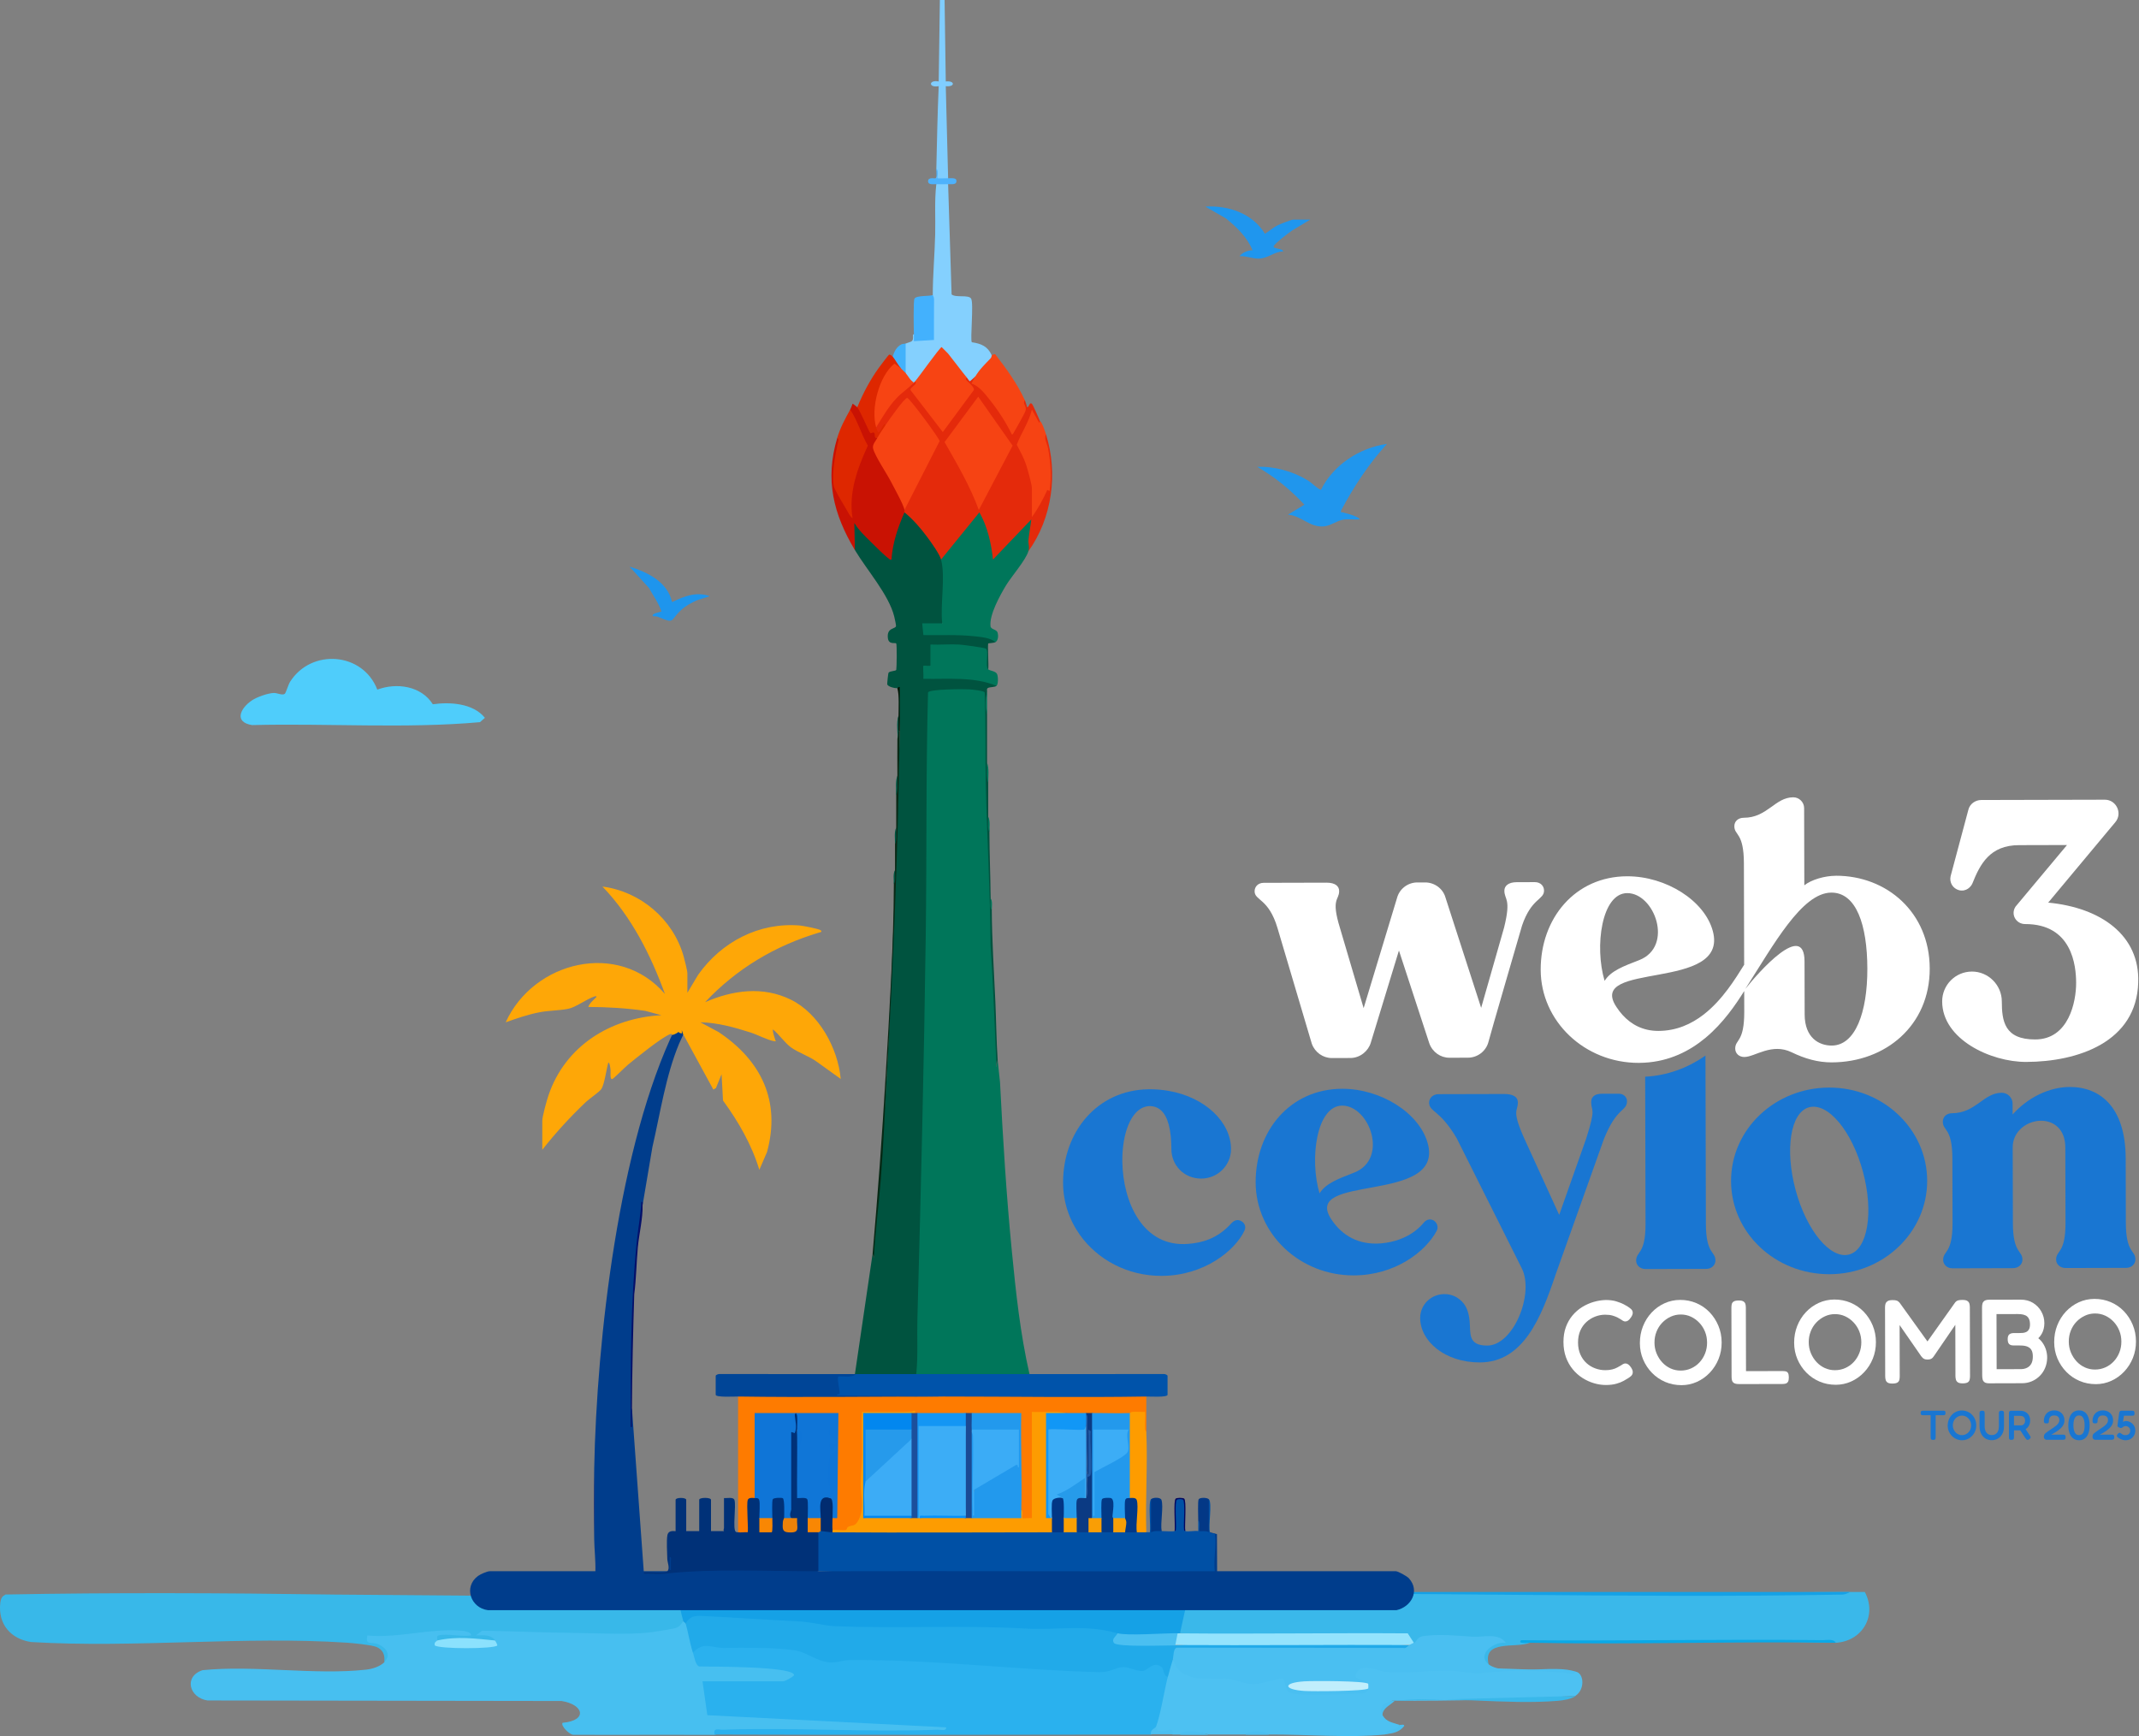 <svg width="499" height="405" viewBox="0 0 499 405" fill="none" xmlns="http://www.w3.org/2000/svg">
<rect x="0" y="0" width="499" height="405" fill="#808080" stroke="none"/>
<path d="M159.957 378.788C162.001 379.669 162.814 383.733 161.645 385.549C162.641 385.371 163.265 386.132 163.511 387.849C166.75 387.759 184.839 387.576 185.924 389.907C186.82 391.833 184.126 394.028 182.742 392.316C182.742 392.752 182.637 393.424 182.36 393.445C177.081 393.77 169.837 393.765 164.554 393.445L163.888 392.316L165.089 392.762L166.132 399.136L220.078 401.871C221.97 402.317 222.237 404.485 220.093 404.223L167.468 404.113C167.83 404.312 167.573 404.512 166.703 404.716C155.743 404.68 144.767 404.753 133.802 404.706C132.942 404.79 130.688 402.538 131.26 401.908C137.146 401.377 136.197 397.645 130.992 396.821L48.407 396.7C44.156 396.059 42.767 391.098 47.269 389.628C59.419 388.421 73.498 390.831 85.407 389.508C86.88 389.345 88.536 388.825 89.626 387.817C90.585 386.017 89.579 384.562 87.797 383.917C85.831 384.022 82.849 382.284 85.187 380.856C86.167 380.257 105.959 379.071 108.029 379.423C109.638 379.696 111.038 380.016 110.577 381.985C106.86 381.538 103.999 381.79 102.001 382.746C102.101 383.098 102.253 383.371 102.557 383.386C104.077 383.476 114.455 383.612 115.027 383.355C115.236 383.26 115.383 383.024 115.509 382.741L113.564 382.1C110.545 382.3 109.125 381.118 112.212 379.444L146.874 380.063C151.319 380.068 155.476 379.134 159.391 378.231C160.151 377.459 160.471 377.795 159.952 378.793L159.957 378.788Z" fill="#47BFF0"/>
<path d="M161.635 385.454C162.023 382.807 164.23 382.059 168.262 383.206C177.379 382.854 185.62 383.022 193.804 386.606C199.214 385.775 204.981 385.985 210.596 386.254L256.465 388.875C259.914 387.706 263.254 387.617 266.473 388.617C269.645 386.285 272.408 386.622 272.497 391.096C273.834 392.764 272.471 397.438 271.784 399.722C271.663 401.743 270.966 402.822 269.681 402.959C270.52 403.832 269.367 404.374 268.554 404.653C234.613 404.711 200.635 404.769 166.694 404.653C166.379 402.948 167.554 403.559 168.639 403.522C185.306 402.964 202.093 404.143 218.754 403.522C219.435 403.495 220.851 403.948 220.715 402.964L165.011 400.132L163.884 392.222H182.737C183.135 392.222 184.865 391.29 185.258 390.812C185.295 388.654 165.299 388.833 163.113 388.764C162.206 388.443 161.986 386.512 161.635 385.443V385.454Z" fill="#2AB1EE"/>
<path d="M433.91 371.392C434.283 371.381 434.66 371.402 435.037 371.392C437.972 376.928 434.445 382.869 428.287 383.242C404.271 382.742 380.458 382.742 356.85 383.242C353.601 384.603 345.814 382.39 347.286 388.32C343.707 389.12 344.975 383.857 347.831 382.79C342.57 382.669 337.298 382.658 332.026 382.763C331.266 383.468 330.543 383.631 329.846 383.242C328.829 383.825 327.608 382.558 328.096 381.933C313.449 382.143 298.786 382.211 284.134 382.164C282.661 382.164 281.189 381.97 279.705 381.77C278.222 381.57 276.75 381.291 275.283 380.986C273.333 380.671 276.09 371.865 276.587 371.839C328.462 371.854 380.154 371.707 431.662 371.392H433.91Z" fill="#3AB8EA"/>
<path d="M77.239 371.988C103.57 372.219 130.41 372.407 157.753 372.548C157.858 372.046 158.047 372.067 158.314 372.548C159.977 373.312 160.743 376.848 159.442 378.161C158.807 378.94 158.577 379.568 157.459 379.835C156.027 380.18 152.162 380.787 150.656 380.918C145.736 381.352 139.421 381.007 134.412 380.949C127.074 380.86 119.773 380.567 112.466 380.416L111.024 381.525C112.765 381.509 114.291 381.216 115.529 382.654C115.314 382.937 115.089 383.188 114.805 383.335C113.866 383.821 103.586 383.24 102.018 382.654C102.128 382.409 101.677 381.682 102.379 381.509C104.289 381.049 107.756 381.891 109.901 381.525C109.901 380.578 108.034 380.457 107.373 380.405C100.507 379.835 92.739 382.22 85.689 381.535C85.201 384.041 86.607 382.838 88.359 383.638C90.2 384.48 91.302 386.175 89.634 387.708C89.87 386.091 89.324 384.836 87.798 384.203C86.68 383.743 82.4 383.319 80.9 383.219C56.94 381.64 31.422 384.512 7.294 383.068C2.505 382.372 -0.511 378.883 0.072 373.913C0.276 372.156 1.089 372.281 1.236 371.983C25.889 371.512 52.34 371.622 77.244 371.983L77.239 371.988Z" fill="#38B8E9"/>
<path d="M273.568 387.154C274.627 387.532 275.67 388.321 276.692 389.519C281.865 390.302 287.107 391.028 292.411 391.701L298.198 390.534C300.641 390.492 301.123 391.974 300.321 393.761C300.452 395.548 317.141 395.338 319.149 393.924C317.692 393.614 317.791 393.314 319.149 392.794C314.693 391.885 313.87 390.397 316.675 388.336C319.269 388.011 322.011 388.215 324.894 388.962C339.114 388.873 353.329 389.209 367.534 389.971C369.515 390.218 369.846 394.119 367.534 395.611C353.34 396.479 339.088 396.852 324.773 396.742C323.096 397.567 322.341 398.692 322.524 400.127C323.426 401.725 324.846 401.825 326.461 402.382C326.508 403.296 325.381 404.048 323.085 404.637C315.076 405.473 304.43 404.595 296.08 404.637C294.256 404.148 292.285 404.153 290.456 404.637C287.652 404.647 284.821 404.632 282.017 404.637C279.69 404.08 277.441 404.08 275.266 404.637C274.705 404.637 274.139 404.637 273.578 404.637C272.624 404.348 271.151 404.027 269.154 403.675L269.642 402.944C270.8 399.906 271.55 394.555 272.457 391.096C271.576 389.272 271.765 388.137 273.583 387.148L273.568 387.154Z" fill="#4DC1F2"/>
<path d="M329.917 383.271C330.462 382.978 330.635 381.869 332.009 381.68C335.84 381.152 339.818 381.586 343.702 381.832C345.967 381.973 349.625 380.838 351.297 383.266C348.525 382.826 344.295 386.039 347.361 388.325C351.109 391.125 362.849 388.142 367.614 390.01C367.562 390.005 367.168 390.528 366.781 390.476C361.681 389.759 353.939 389.581 348.76 390.01C344.169 390.392 345.747 390.664 340.919 389.984C335.714 389.251 328.885 390.612 322.915 389.989C321.72 389.864 317.542 387.823 316.421 390.298C315.503 392.323 318.549 391.418 319.23 392.82C318.79 393.212 318.779 393.589 319.23 393.945C318.9 395.243 317.741 395.033 316.73 395.101C313.522 395.311 304.245 395.609 301.503 395.075C299.396 394.667 300.114 391.841 299.192 391.653C298.165 391.439 294.689 392.851 292.509 392.851C289.962 392.851 288.73 391.925 286.838 391.742C282.136 391.287 275.432 392.94 273.661 387.206C271.863 386.614 272.639 384.035 274.489 384.103C292.645 384.281 310.749 384.192 328.796 383.836C328.371 382.397 328.848 382.251 329.923 383.276L329.917 383.271Z" fill="#4ABFF1"/>
<path d="M428.273 383.235C404.478 382.884 380.614 383.703 356.823 383.235C356.524 383.229 353.888 383.586 354.858 382.633C378.297 382.845 401.752 382.365 425.192 382.627C426.145 382.639 427.692 382.243 428.279 383.235H428.273Z" fill="#09A9E8"/>
<path d="M367.615 395.656C366.455 396.391 364.791 396.668 363.411 396.781C351.298 397.782 337.37 395.59 325.362 396.76H324.801L367.615 395.656Z" fill="#3AB8EA"/>
<path d="M269.629 402.906C270.483 405.479 273.997 401.914 273.586 404.58C271.895 404.58 270.188 404.58 268.497 404.58C268.218 403.618 269.572 403.052 269.629 402.906Z" fill="#4ABFF1"/>
<path d="M281.987 404.717C279.763 404.723 277.517 404.717 275.293 404.717C275.984 403.198 280.625 404.099 281.987 404.717Z" fill="#4ABFF1"/>
<path d="M326.476 402.38C326.799 402.493 327.61 402.103 327.589 402.652C326.455 404.119 324.895 404.401 323.127 404.581C323.668 402.996 325.873 404.063 326.476 402.38Z" fill="#4ABFF1"/>
<path d="M324.788 396.782C324.969 396.751 325.172 396.798 325.358 396.782C324.314 397.844 322.573 398.425 322.499 400.118C321.498 398.393 322.776 397.155 324.783 396.782H324.788Z" fill="#4ABFF1"/>
<path d="M296.071 404.715C294.215 404.728 292.348 404.709 290.492 404.715C291.73 403.59 294.942 403.621 296.071 404.715Z" fill="#4ABFF1"/>
<path d="M431.626 371.391C431.527 371.391 430.741 371.984 429.724 372C378.948 372.931 328.073 371.243 277.286 371.925L275.275 381.045C275.17 381.552 274.981 381.531 274.714 381.045L273.975 382.182C272.136 382.441 262.621 382.78 261.316 382.314C260.903 382.166 260.761 381.526 260.651 381.039L259.048 381.796C249.161 381.008 239.091 380.653 228.837 380.727C207.093 380.955 185.412 380.087 163.799 378.13C162.515 378.241 161.237 378.453 159.974 378.77C159.927 378.601 159.466 378.389 159.414 378.204C158.895 376.411 158.429 374.406 158.287 372.529C167.084 372.518 175.949 372.772 184.726 372.243C176.976 371.65 169.149 372.052 161.373 371.968C160.42 371.957 158.869 372.333 158.287 371.391C249.386 371.407 340.517 371.381 431.621 371.391H431.626Z" fill="#15A1E6"/>
<path d="M159.959 378.753C161.107 376.678 162.647 376.93 164.764 377.036C171.933 377.383 179.023 377.894 186.102 378.236C189.561 378.405 192.307 379.263 194.56 379.358C209.421 379.98 224.083 379.079 238.966 379.911C247.077 380.364 252.899 378.842 260.644 381.017C260.953 382.602 262.525 383.192 265.355 382.797L273.488 382.718L274.143 383.845C292.211 382.165 310.646 381.981 328.704 383.845C328.447 383.94 327.991 384.656 327.357 384.445L274.515 384.388C273.671 384.593 273.781 386.578 273.577 387.237C273.174 388.558 272.802 389.854 272.45 391.192C271.287 390.923 271.607 389.396 270.957 388.89C269.034 387.384 267.907 389.685 266.571 389.817C265.319 389.943 263.406 388.895 262.022 388.917C260.314 388.938 259.03 390.17 256.41 390.101C236.906 389.591 217.559 387.063 197.982 387.289C196.593 387.305 195.309 387.963 193.428 387.811C190.593 387.579 187.989 385.383 185.515 385.014C180.396 384.251 173.866 384.435 168.652 384.44C165.975 384.44 164.209 382.844 161.646 385.546C160.928 383.361 160.593 380.964 159.959 378.763V378.753Z" fill="#21AAE9"/>
<path d="M115.468 382.708C115.667 382.944 115.955 383.519 116.028 383.852C115.364 384.721 102.276 384.71 101.434 383.852C101.193 383.084 101.915 382.88 101.993 382.703C106.565 381.672 110.902 382.257 115.468 382.703V382.708Z" fill="#8BE1FD"/>
<path d="M329.821 383.222C329.528 383.374 328.947 383.678 328.696 383.764C310.536 383.678 292.35 383.88 274.19 383.764C272.51 383.622 273.154 381.013 274.751 381.043C274.939 381.043 275.128 381.043 275.311 381.043C292.999 381.205 310.719 380.921 328.413 381.043L329.816 383.222H329.821Z" fill="#94E3FD"/>
<path d="M319.189 392.803C319.231 392.844 319.231 393.869 319.189 393.905C318.383 394.561 306.263 394.613 304.28 394.479C299.329 394.146 299.24 392.562 304.28 392.234C306.268 392.106 318.478 392.101 319.189 392.808V392.803Z" fill="#C0EEFC"/>
<path d="M274.728 381.012L274.17 383.847C271.931 383.831 260.606 384.296 259.88 383.287C259.192 382.337 260.402 381.719 260.726 381.017C262.965 381.651 271.607 380.985 274.733 381.017L274.728 381.012Z" fill="#4ABFF1"/>
<g clip-path="url(#clip0_414_8)">
<path d="M213.753 320.561L213.312 319.242C214.669 267.283 215.467 213.708 215.996 161.424L216.59 160.826C217.867 160.132 229.853 159.857 229.93 161.146C230.068 189.531 231.243 218.287 232.545 246.909C232.24 249.473 232.303 249.605 232.738 247.306L233.285 252.403C233.96 265.54 234.761 278.695 236.04 291.782C236.982 301.41 238.008 311.145 240.169 320.561C231.367 321.236 222.549 321.239 213.747 320.561H213.753Z" fill="#00765A"/>
<path d="M158.434 243.449C155.297 250.965 154.025 259.714 152.19 267.632L149.903 281.179C147.547 296.868 147.164 313.469 147.285 329.61C147.285 329.662 147.23 328.863 147.426 328.547L150.178 366.551H155.682C156.046 366.918 154.901 367.017 154.939 366.975C155.135 366.752 155.542 366.606 156.001 366.532C157.039 366.364 158.077 366.257 159.128 366.204C169.006 365.637 178.927 365.799 188.816 365.998C189.166 366.006 189.513 366.091 189.865 366.185C190.217 366.279 190.567 366.411 190.911 366.551C221.645 365.637 252.448 365.813 283.198 366.204C283.248 366.204 283.03 366.347 282.758 365.563C282.884 363.158 282.939 360.776 282.923 358.419C282.205 358.245 281.993 357.926 282.284 357.46L283.903 357.896L283.936 366.548H325.632C326.149 366.548 328.241 367.716 328.67 368.19C331.318 371.106 329.246 374.863 325.77 375.637H113.848C109.789 375.133 108.074 370.178 111.512 367.653C112.068 367.245 113.642 366.548 114.261 366.548H138.894C138.968 364.056 138.662 361.602 138.618 359.113V342.589C139.202 312.461 144.344 266.983 157.544 239.829C158.028 239.124 159.983 239.062 159.495 241.154L158.434 243.449Z" fill="#003D8C"/>
<path d="M219.532 130.538L220.207 131.02C220.485 135.58 220.515 140.154 220.297 144.74L219.808 145.406C219.772 146.34 215.55 146.012 215.308 145.772C215.217 145.682 215.167 145.549 215.129 145.406C215.679 145.745 215.987 146.483 216.059 147.623C220.317 147.543 224.616 147.579 228.807 148.047C229.837 148.163 232.605 148.543 232.195 149.813C231.81 150.016 230.616 150.041 230.558 150.102C230.346 150.316 230.69 155.309 230.544 156.147C230.054 156.439 229.831 156.271 229.754 155.736L229.677 151.773C225.684 151.024 221.621 150.68 217.496 150.746L217.055 150.363C217.842 150.124 217.705 154.701 217.606 154.927C217.515 155.133 217.273 155.238 217.055 155.32L217.028 155.692C215.569 155.783 215.668 156.664 216.235 157.813C221.61 157.402 226.826 157.857 231.882 159.179L232.468 159.999C232.033 160.368 230.896 160.222 230.426 160.523C230.098 160.732 230.329 161.145 230.266 161.376C230.051 163.109 230.018 164.877 230.266 166.609C230.266 170.368 230.261 174.141 230.266 177.9L230.541 182.582C230.547 185.239 230.533 187.911 230.541 190.568L230.816 194.148C230.833 199.298 231.064 204.429 231.092 209.571L231.367 212.325C231.408 219.485 231.884 226.538 232.204 233.657C232.407 238.204 232.44 242.761 232.743 247.3L232.471 248.949C232.044 239.432 231.716 229.92 231.081 220.46C231.006 208.037 230.272 195.655 229.98 183.281C229.809 176.047 230.002 168.793 229.727 161.558C229.627 161.134 226.65 160.848 226.014 160.812C224.808 160.743 216.684 160.74 216.494 161.558C215.987 180.434 216.219 199.348 215.965 218.257C215.566 248.068 214.834 277.943 214.017 307.738C213.899 312.015 214.188 316.292 213.753 320.555C209.082 321.238 204.387 321.235 199.716 320.555H199.441L203.569 292.465C203.98 293.864 204.035 293.861 203.737 292.456C204.957 278.761 206 264.994 206.872 251.155C208.21 224.266 209.22 197.368 209.9 170.464C209.781 168.82 209.652 160.11 209.74 160.614C209.765 160.754 209.567 160.729 209.349 160.55C208.793 160.583 207.079 160.231 206.979 159.6C206.952 159.424 207.2 157.072 207.274 156.959C207.59 156.477 208.997 156.601 209.09 156.251C209.178 155.924 209.278 150.314 209.063 150.096C208.829 149.862 207.312 150.462 207.128 148.857C206.842 146.351 208.854 146.816 209.027 146.067C209.074 145.861 208.705 144.203 208.606 143.803C207.343 138.733 202.207 132.964 199.441 128.326L198.86 126.354C198.709 125.418 198.415 121.014 199.89 121.929C202.191 124.782 204.717 127.379 207.472 129.717C207.833 126.415 208.829 123.229 210.12 120.177L211.003 119.514C211.215 119.508 211.422 119.514 211.622 119.555C213.544 119.954 218.566 127.263 219.81 129.698L219.535 130.527L219.532 130.538Z" fill="#00533F"/>
<path d="M158.239 240.74C158.03 241.084 156.518 241.657 156.779 241.382C156.823 241.175 156.512 241.205 156.374 241.249C154.541 241.844 148.288 246.914 146.469 248.413C145.828 248.941 143.227 251.563 142.88 251.709C142.217 251.987 142.489 250.098 142.437 249.679C142.385 249.261 142.3 248.01 141.922 247.856C141.49 249.305 141.023 252.957 140.282 254.064C139.839 254.727 137.453 256.349 136.688 257.076C133.027 260.557 129.628 264.264 126.507 268.233V261.486C126.507 260.423 127.561 256.696 127.963 255.507C131.866 243.973 142.459 237.457 154.302 236.835L150.507 235.816C146.12 235.183 141.68 234.926 137.238 234.907C137.604 233.924 138.468 233.304 139.162 232.569C139.206 232.362 138.898 232.393 138.755 232.437C136.897 233.026 134.379 234.97 132.573 235.339C130.583 235.747 128.068 235.733 125.938 236.135C123.216 236.65 120.571 237.567 117.973 238.49C124.449 224.233 144.317 219.3 155.125 231.881C151.806 222.765 147.309 213.861 140.541 206.822C149.389 207.979 156.991 214.407 159.454 223.007C159.674 223.778 160.357 226.447 160.357 227.061V231.605L162.883 227.386C168.33 219.719 177.066 215.12 186.635 215.91C187.309 215.965 191.174 216.725 191.454 217.012C191.911 217.475 191.352 217.475 191.05 217.563C180.784 220.647 171.839 225.984 164.482 233.803C170.914 230.983 177.971 230.008 184.486 233.205C191.066 236.433 195.486 244.56 196.133 251.703L190.607 247.735C188.867 246.427 186.294 245.598 184.593 244.389C183.12 243.342 181.761 241.31 180.308 240.14C180.228 240.908 180.668 241.839 180.866 242.613C180.952 242.943 181.186 242.979 180.586 242.891C179.185 242.687 176.678 241.379 175.153 240.889C171.352 239.669 167.4 238.562 163.382 238.487L167.595 240.74C177.539 247.344 182.207 256.818 178.929 268.775L177.145 272.906C175.365 267.043 172.266 261.665 168.669 256.74L168.333 250.602L167.023 253.83L166.412 254.179L159.661 241.792C159.083 241.076 159.006 239.411 159.076 241.084L158.657 241.015L158.239 240.74Z" fill="#FEA707"/>
<path d="M268.522 349.752L269.072 349.999V356.659C270.118 356.422 270.759 356.595 270.999 357.185C271.714 357.176 273.556 357.339 274.026 357.185C274.216 355.518 274.249 353.825 274.123 352.109C273.572 348.719 276.825 348.512 276.407 351.947C276.283 353.717 276.316 355.463 276.503 357.185C277.156 357.397 278.733 357.03 279.534 357.185C279.545 356.361 279.517 355.529 279.534 354.703C280.235 354.425 280.541 355.072 280.447 356.642L281.457 356.656V350.148L282.011 349.746C282.858 350.589 281.815 356.144 282.286 357.457C282.47 357.972 283.337 357.523 283.403 357.887C283.835 360.297 283.048 363.987 283.389 366.548C252.57 366.606 221.734 366.465 190.912 366.548C190.697 366.523 190.378 366.457 190.362 366.3C190.169 364.532 190.128 359.578 190.362 357.862L190.912 357.46C190.854 356.76 190.898 356.769 191.462 357.185C191.694 356.309 193.956 356.686 194.215 357.46H245.406C246.314 356.92 247.25 356.92 248.158 357.46C249.157 356.92 250.187 356.92 251.186 357.46C252.124 356.771 252.994 356.777 253.938 357.46C254.937 356.917 255.966 356.92 256.965 357.46C257.874 356.917 258.809 356.92 259.718 357.46C260.626 356.92 261.562 356.923 262.47 357.46C263.353 356.711 264.325 356.711 265.222 357.46C265.841 356.678 266.796 356.692 267.424 357.46C267.699 357.452 267.977 357.471 268.249 357.46C268.475 356.099 267.828 350.437 268.525 349.746L268.522 349.752Z" fill="#0050A5"/>
<path d="M219.809 325.792C220.739 325.649 221.672 325.517 222.608 325.426C223.544 325.335 224.477 325.252 225.407 325.25C237.539 325.214 249.687 325.244 261.819 325.31C263.696 325.321 265.562 325.547 267.42 325.789V334.051C266.878 334.274 266.765 334.153 266.625 333.657L266.567 329.931C265.414 330.058 264.414 329.964 263.567 329.645C263.121 329.92 262.642 330.182 262.111 330.231C259.832 330.441 256.849 330.397 254.76 329.645C254.319 330.185 253.827 330.182 253.384 329.645C251.848 330.405 250.246 330.394 248.705 329.645L244.122 329.499C243.467 330.187 241.326 330.265 240.723 329.369L241.274 329.56V353.825L240.723 354.155C240.869 355.108 237.891 354.766 238.037 354.257C238.571 353.822 238.45 352.863 238.246 352.227C237.465 348.975 237.638 345.497 237.988 342.195L237.949 334.657C237.44 333.126 237.627 331.534 237.974 329.984C234.214 330.339 230.408 330.361 226.684 329.642C226.241 330.179 225.751 330.179 225.308 329.642C221.549 330.314 217.784 330.314 214.024 329.642C213.87 330.168 213.628 330.168 213.474 329.642C209.455 329.463 205.374 329.422 201.229 329.513C201.212 337.824 201.168 346.034 201.094 354.144C200.72 355.262 200.255 355.728 199.305 356.328C197.992 357.157 195.702 357.576 194.211 356.906C193.322 356.529 193.377 354.601 194.211 354.152C194.277 353.599 194.549 353.624 194.761 354.152C195.147 353.607 195.295 352.72 195.21 351.495V347.298C195.006 347.201 194.844 347.105 194.844 347.009C194.797 343.836 194.794 340.57 195.29 337.494C194.874 337.312 194.847 337.116 195.235 336.904C194.976 334.616 194.907 332.305 195.031 329.97L195.584 329.645C195.559 329.862 195.485 330.187 195.331 330.196C194.065 330.27 186.496 330.427 186.097 330.196C185.828 329.543 185.483 329.521 185.252 330.196H176.374L176.043 329.645C176.261 329.667 176.588 329.75 176.594 329.901C176.77 336.13 176.77 342.905 176.594 349.137L176.043 349.471C175.909 349.834 175.54 350.054 174.931 350.132C174.865 352.329 174.893 354.532 175.014 356.744C175.32 358.165 172.493 358.548 172.188 357.457V325.787C180.084 325.065 188.098 325.109 195.991 325.696L219.801 325.787L219.809 325.792Z" fill="#FE7B00"/>
<path d="M227.515 87.852C227.843 88.166 227.829 88.623 227.474 89.224C231.121 92.107 234.008 95.794 236.135 100.286C236.311 100.509 238.805 95.701 238.758 95.302C238.114 93.963 238.221 93.316 239.075 93.36C239.287 93.825 239.454 94.506 239.628 95.012C240.074 95.012 240.153 93.726 240.72 94.189C240.954 94.382 242.419 97.709 242.652 98.317C242.721 98.389 242.782 98.463 242.804 98.548C243.162 99.912 240.938 97.888 240.858 97.061C239.917 99.328 238.868 101.545 237.712 103.707C239.364 106.494 240.858 110.247 241.243 113.478C241.263 113.635 240.935 113.783 240.726 113.877C240.941 113.935 241.257 114.026 241.276 114.194C241.483 116.097 241.384 118.848 240.726 120.624C241.494 118.085 242.969 115.7 244.43 113.5C244.849 109.666 244.334 105.819 243.294 102.186C243.219 101.611 243.426 101.349 244.029 101.346C246.858 110.47 245.476 120.847 239.9 128.611C239.675 128.517 239.479 128.355 239.452 128.104C239.267 126.339 239.474 124.535 239.82 122.778L232.271 130.682C231.66 130.839 231.253 130.924 231.074 130.238C230.656 126.889 229.943 123.532 228.377 120.525L220.17 130.629L219.534 130.538C219.206 129.274 217.214 126.504 216.344 125.331C214.778 123.216 213.039 121.197 211.002 119.523C210.476 119.366 210.479 119.126 211.002 118.972L211.01 117.746L218.595 102.883C216.509 99.644 214.189 96.505 211.684 93.572C210.028 95.227 208.555 97.083 207.264 99.143H206.598C206.153 99.416 205.671 100.038 205.151 101.013C204.504 101.704 203.541 100.173 204.397 99.694C204.909 96.791 207.33 94.04 209.353 91.909C210.262 90.948 212.004 89.378 213.204 89.229C213.129 88.97 213.22 88.879 213.479 88.954C214.971 88.874 213.738 90.298 213.03 90.901L219.809 99.711C222.168 96.915 224.438 93.952 226.626 90.821L226.337 90.361C224.711 88.956 224.46 88.213 225.589 88.127C226.293 87.937 226.937 87.844 227.515 87.852Z" fill="#E42A0B"/>
<path d="M184.579 354.158C183.399 354.147 183.523 352.217 184.579 352.093L184.029 351.84V334.382L184.579 334.055C184.835 333.799 185.014 333.529 185.113 333.245L184.868 330.097C186.889 328.395 187.087 332.565 185.956 333.504C186.401 338.632 186.586 343.773 186.506 348.929C188.562 348.775 188.672 348.984 189.016 350.815C189.148 351.517 189.195 354.065 188.435 354.158C189.079 355.067 189.178 356.155 188.763 357.171C189.492 356.695 190.277 356.852 190.912 357.463V366.551C179.053 366.584 166.707 365.857 155.015 367.121C153.95 367.237 152.263 367.149 151.14 367.102C150.804 367.088 150.116 367.309 150.182 366.829C151.327 366.62 155.018 367.223 155.684 366.551C156.35 365.879 155.698 364.552 155.673 363.671C155.634 362.266 155.461 359.383 155.692 358.16C155.959 356.747 157.61 357.306 157.61 357.188V349.89C157.61 349.301 160.087 349.301 160.087 349.89V357.188H163.115V349.89C163.115 349.29 165.867 349.29 165.867 349.89V357.188H168.897C168.677 356.915 168.897 356.67 168.897 356.499V349.477C169.572 349.557 171.085 349.163 171.336 349.928C171.771 351.259 170.865 356.687 171.641 357.345C171.787 357.469 172.021 357.438 172.2 357.463C172.866 357.565 173.705 357.392 174.404 357.463C174.671 357.199 174.088 350.98 174.44 349.926C174.638 349.336 175.536 349.424 176.053 349.474C176.304 348.805 176.747 348.821 177.283 349.229C177.938 349.727 178.114 353.712 177.154 354.156C177.773 354.974 177.776 355.929 177.685 356.912C179.452 357.37 180.102 356.552 179.634 354.464L180.181 354.156C179.969 354.142 179.661 354.095 179.631 353.938C179.524 353.379 179.54 350.063 179.727 349.697C180.247 348.678 182.581 348.516 183.225 349.438C183.545 349.895 183.878 354.01 182.934 354.156C183.286 354.519 183.357 355.188 183.146 356.163C182.945 357.204 185.452 357.312 185.468 356.364C185.49 355.087 185.488 354.888 184.585 354.156L184.579 354.158Z" fill="#003178"/>
<path d="M213.754 320.56C222.556 320.554 231.374 320.552 240.176 320.56C250.59 320.568 261.01 320.565 271.427 320.546C271.708 320.485 272.377 320.744 272.377 320.973V325.379C272.377 326.037 268.179 325.781 267.423 325.792C251.575 326.048 235.662 325.792 219.809 325.792L195.191 325.699C194.684 325.407 194.833 325.018 195.314 324.696C194.819 323.113 194.844 321.827 195.391 320.835C196.864 320.951 198.306 320.86 199.721 320.56C204.394 320.557 209.084 320.563 213.757 320.56H213.754Z" fill="#0053AA"/>
<path d="M219.534 130.538L228.478 119.527C230.366 122.843 231.25 126.743 231.646 130.538L240.591 121.174C240.401 122.777 240.068 124.416 239.919 126.035C239.84 126.911 240.233 127.456 239.903 128.61C239.322 130.631 235.964 134.47 234.726 136.511C233.331 138.808 230.749 143.445 231.074 146.103C231.164 146.847 232.461 146.822 232.7 147.519C232.94 148.215 232.909 149.441 232.197 149.815C231.129 148.772 228.847 148.609 227.377 148.441C223.431 147.995 219.377 148.237 215.411 148.16L215.133 145.409H219.812C219.302 141.016 220.612 134.671 219.536 130.538H219.534Z" fill="#00765A"/>
<path d="M221.184 42.963L221.994 68.682C222.973 69.527 225.957 68.665 226.554 69.673C227.193 70.756 226.29 79.342 226.716 79.841C228.907 80.16 230.437 80.802 231.368 82.898C231.585 82.95 231.882 83.093 231.852 83.256C231.791 83.586 228.811 87.169 228.326 87.596L227.515 87.855L226.276 88.951C225.957 88.747 225.811 88.403 225.588 88.13C223.727 86.762 222.12 85.002 220.761 82.851L219.646 81.763L214.125 89.039L213.478 88.957C213.393 89.053 213.291 89.135 213.203 89.232C212.441 90.028 210.682 87.72 211.276 87.029C210.654 85.704 210.423 81.978 210.726 80.538L211.276 80.144C212.675 79.571 213.12 79.91 212.98 78.125L213.203 77.941C213.693 78.144 213.773 78.555 213.825 79.006L217.29 78.803L217.351 69.808C217.202 69.42 217.287 69.1 217.604 68.853C217.607 64.157 218.05 59.357 218.165 54.681C218.262 50.767 217.975 46.857 218.429 42.965C219.247 42.214 220.37 42.205 221.182 42.965L221.184 42.963Z" fill="#84D0FE"/>
<path d="M199.992 95.011L200.579 94.885L203.267 100.346C204.234 100.326 204.701 100.935 204.671 102.171L204.894 102.86C203.961 104.099 204.145 105.523 205.444 107.137C207.605 110.596 209.521 114.17 211.191 117.858L211.001 118.971C211.02 119.15 210.987 119.34 211.001 119.521C209.479 123.005 208.21 126.704 207.971 130.537C207.553 130.653 207.514 130.427 207.28 130.267C206.441 129.689 204.03 127.285 203.149 126.415C201.745 125.029 200.342 123.696 199.302 122.003L199.439 128.337C194.408 119.904 192.413 111.918 195.311 102.174C195.908 101.86 196.169 102.136 196.134 102.786C194.612 108.784 193.877 113.865 198.118 118.759C197.958 113.592 199.624 108.514 201.944 103.973C200.683 101.5 199.456 98.999 198.267 96.476L198.338 95.562C198.539 95.201 198.74 94.595 198.891 94.185C198.949 94.147 199.899 94.904 199.99 95.011H199.992Z" fill="#C91203"/>
<path d="M323.567 103.551C319.295 108.233 315.816 113.531 312.844 119.122C312.737 119.716 312.932 119.436 313.235 119.526C314.025 119.766 314.804 119.909 315.582 120.215C316.031 120.391 317.019 120.746 317.236 121.171C315.959 121.256 314.57 121.027 313.312 121.239C311.897 121.479 310.378 122.674 308.806 122.804C305.482 123.076 303.574 120.27 300.451 120.069L304.301 117.734C301.075 114.28 297.415 111.256 293.295 108.915C297.231 108.736 301.653 109.959 305.036 112.038C306.239 112.779 307.048 113.807 308.151 114.288C311.047 108.453 317.121 104.473 323.567 103.551Z" fill="#2096ED"/>
<path d="M199.442 320.56C199.533 320.56 199.626 320.56 199.717 320.56C198.583 321.474 196.937 321.006 195.586 321.108C195.203 321.493 195.952 324.597 195.886 325.076C195.845 325.39 195.19 325.052 195.314 325.514L219.806 325.792C203.95 325.792 188.042 326.026 172.192 325.792C171.413 325.781 166.963 326.04 166.963 325.379V320.973C166.963 320.744 167.629 320.485 167.912 320.546C178.42 320.565 188.934 320.568 199.439 320.56H199.442Z" fill="#004597"/>
<path d="M230.541 156.149C230.94 156.509 232.259 156.523 232.605 157.25C232.859 157.782 232.922 159.621 232.468 160.004C227.225 157.787 221.024 158.487 215.401 158.355C215.481 157.862 215.294 155.43 215.401 155.322C215.489 155.234 216.711 155.383 217.055 155.322V150.365C219.282 150.464 221.572 150.228 223.796 150.368C224.61 150.42 229.669 151.076 229.996 151.324C230.77 151.908 229.754 155.438 230.541 156.149Z" fill="#00765A"/>
<path d="M231.367 82.894C231.463 82.787 232.047 82.55 232.162 82.635C234.76 86.006 237.309 89.457 239.073 93.359C238.432 94.241 239.607 94.64 239.233 95.846C239.015 96.548 237.067 99.897 236.533 100.872C236.45 101.024 236.213 101.475 236.048 101.346C234.752 98.663 232.935 95.846 231.08 93.508C229.93 92.062 228.469 90.06 226.688 89.498C226.608 89.388 227.31 88.193 227.514 87.849C228.482 86.207 229.77 84.976 231.108 83.583C231.342 83.338 231.32 82.944 231.367 82.891V82.894Z" fill="#F64413"/>
<path d="M198.341 95.562C200.081 98.146 200.895 101.252 202.458 103.959C200.02 109.266 197.934 114.948 198.889 120.899C198.308 120.513 197.937 119.662 197.571 119.054C197.001 118.106 194.714 114.287 194.546 113.543C193.943 110.869 194.84 106.231 195.41 103.502C195.493 103.1 195.839 102.439 195.316 102.172C196.046 99.724 197.114 97.763 198.344 95.562H198.341Z" fill="#DE2700"/>
<path d="M244.027 101.346C243.466 102.219 244.305 103.591 244.495 104.596C245.125 107.928 245.34 111.194 244.85 114.568L244.319 114.301C243.334 116.482 242.12 118.726 240.724 120.627V113.879C240.724 113.012 239.698 109.382 239.357 108.363C238.814 106.744 237.975 105.243 237.193 103.739C238.258 100.969 240.031 98.477 240.724 95.568L242.398 98.589C242.511 98.554 242.623 98.317 242.648 98.32C243.061 98.388 243.87 100.85 244.024 101.349L244.027 101.346Z" fill="#F64313"/>
<path d="M263.569 329.648C263.605 329.648 263.88 329.384 264.235 329.362C265.198 329.304 266.186 329.423 267.147 329.373C267.21 330.7 267.059 332.061 267.133 333.388C267.152 333.744 267.416 334.019 267.419 334.055C267.76 341.766 267.166 349.725 267.419 357.463C266.687 357.485 265.949 357.452 265.217 357.463L264.626 357.229C264.772 354.795 264.763 352.402 264.604 350.052C264.075 350.075 263.731 349.882 263.566 349.477L263.016 349.221V329.984L263.566 329.651L263.569 329.648Z" fill="#FE9C00"/>
<path d="M305.677 51.224L301.463 53.755C300.648 54.303 297.437 56.732 297.148 57.426C296.859 58.12 299.286 57.869 299.347 58.66C297.271 58.69 295.802 60.279 293.71 60.334C292.158 60.375 290.721 59.651 289.166 59.761C289.818 58.91 291.156 58.373 292.194 58.384C290.963 55.33 288.495 52.986 285.998 50.954L281.188 48.197C286.568 47.872 292.196 49.781 295.092 54.531C296.107 53.917 296.988 53.086 298.064 52.554C298.595 52.292 301.309 51.227 301.692 51.227H305.682L305.677 51.224Z" fill="#1F96EE"/>
<path d="M218.433 39.382C218.587 32.96 218.703 26.519 218.986 20.102C216.572 20.554 216.572 18.551 218.986 19.003L219.261 -0.002H220.359L220.635 19.003C222.856 18.769 222.828 20.344 220.635 20.105L221.185 41.586C221.361 42.58 218.059 42.2 218.221 41.693C218.804 41.194 218.639 40.104 218.433 39.382Z" fill="#80CDFE"/>
<path d="M156.785 140.455C159.669 139.084 162.375 137.963 165.587 139.081L162.565 140.045C161.246 140.642 159.892 141.372 158.833 142.369C156.218 144.826 157.528 145.605 153.477 143.892C153.141 143.749 152.417 143.793 152.376 143.76C151.649 143.16 154.231 142.749 154.305 142.656C153.658 140.662 152.392 138.99 151.396 137.17L146.877 132.193C151.099 133.496 155.734 135.757 156.785 140.455Z" fill="#1E95ED"/>
<path d="M208.249 83.17C209.198 82.96 210.492 85.059 210.175 85.924C209.895 86.329 209.386 86.207 208.648 85.563C205.461 88.865 204.2 93.896 204.671 98.391L204.396 99.691C204.974 101.616 205.037 100.834 205.819 99.6C205.904 99.465 206.438 98.559 206.598 99.14C206.845 100.255 205.772 101.897 204.671 102.169C203.705 102.381 204.363 101.271 203.854 100.911C203.672 100.781 203.177 101.142 203.055 101.057C202.777 100.861 200.672 95.838 199.992 95.009C201.305 91.795 202.965 88.65 204.998 85.835C205.315 85.395 207.233 82.828 207.42 82.74C207.624 82.641 208.15 83.046 208.249 83.17Z" fill="#DE2700"/>
<path d="M217.607 68.849C217.607 68.898 217.902 69.273 217.902 69.779C217.905 72.957 217.855 76.141 217.883 79.314L213.201 79.589C213.185 79.041 213.223 78.484 213.201 77.934C213.16 76.769 213.042 70.168 213.336 69.669C213.796 68.892 216.641 69.143 217.605 68.846L217.607 68.849Z" fill="#43B1FD"/>
<path d="M206.873 251.161C206.796 251.4 206.702 251.397 206.598 251.161C207.462 236.336 208.466 221.112 208.524 206.271L208.799 202.966C208.808 200.95 208.794 198.924 208.799 196.908L209.075 193.052C209.08 190.576 209.069 188.092 209.075 185.616L209.35 180.935C209.355 178.186 209.306 175.421 209.35 172.673C209.366 171.91 209.457 171.175 209.625 170.47C209.702 170.23 209.796 170.233 209.9 170.47C209.498 197.34 208.447 224.381 206.873 251.161Z" fill="#092916"/>
<path d="M149.902 281.178C150.013 284.1 149.077 287.939 148.802 290.955C148.469 294.615 148.433 298.311 147.962 301.957C147.684 310.841 147.475 319.659 147.423 328.544C147.414 329.78 147.458 331.028 147.423 332.267C147.414 332.506 147.536 333.258 147.145 332.812C147.101 318.467 147.106 304.124 148.524 289.853C148.837 286.686 149.451 283.533 149.624 280.352C150.084 280.278 149.886 280.873 149.897 281.178H149.902Z" fill="#04106A"/>
<path d="M271 357.189C270.157 357.2 269.313 357.043 268.525 357.464V349.753C268.991 349.29 270.741 349.252 270.961 349.929C271.47 351.494 270.664 355.349 271 357.189Z" fill="#003887"/>
<path d="M282.008 349.753V357.464C281.562 357.021 279.897 357.28 279.804 357.192C279.622 357.015 280.145 355.09 279.531 354.713C279.548 353.818 279.363 350.153 279.652 349.74C279.941 349.326 281.571 349.321 282.008 349.756V349.753Z" fill="#033886"/>
<path d="M206.873 251.16C206.408 259.086 206.124 267.048 205.494 274.979C205.004 281.176 204.173 287.358 203.843 293.568L203.57 292.47C204.762 278.713 205.794 264.949 206.598 251.16H206.873Z" fill="#062915"/>
<path d="M211.275 80.141V87.025C210.458 87.29 209.875 86.75 210.175 85.924C209.432 85.034 208.865 83.941 208.248 83.17C208.609 82.027 209.143 80.928 210.257 80.347C210.637 80.149 211.05 80.234 211.275 80.141Z" fill="#42B2FB"/>
<path d="M218.433 39.381C219.03 39.714 218.541 41.419 218.708 41.584C218.797 41.672 220.718 41.562 221.185 41.584C221.653 41.606 222.98 41.402 223.098 42.022C223.327 43.22 221.929 42.942 221.185 42.961C220.28 42.986 219.339 43 218.433 42.961C217.828 42.936 216.504 43.22 216.504 42.273C216.504 41.174 218.285 41.73 218.436 41.587C218.516 41.51 218.425 39.808 218.436 39.381H218.433Z" fill="#4EB2FC"/>
<path d="M276.503 357.189C276.225 357.098 276.256 357.07 276.22 356.789C276.069 355.613 276.556 350.279 275.972 349.871C275.678 349.665 274.852 349.665 274.558 349.871C273.974 350.279 274.459 355.613 274.31 356.789C274.274 357.07 274.307 357.098 274.026 357.189C274.203 356.018 273.682 350.015 274.285 349.599C274.599 349.381 275.934 349.381 276.247 349.599C276.847 350.015 276.33 356.018 276.506 357.189H276.503Z" fill="#010660"/>
<path d="M138.617 359.116C138.521 353.635 138.51 348.072 138.617 342.592V359.116Z" fill="#000462"/>
<path d="M209.35 160.557C209.381 160.557 209.584 160.165 209.898 160.281C209.865 163.671 209.95 167.078 209.898 170.471H209.623C209.331 169.298 209.472 168.072 209.623 166.891C209.637 164.853 209.843 162.501 209.348 160.557H209.35Z" fill="#001504"/>
<path d="M209.625 170.471C209.609 171.272 209.355 172.258 209.35 172.674C209.515 170.815 208.998 168.656 209.625 166.891C209.617 168.08 209.647 169.281 209.625 170.471Z" fill="#00533F"/>
<path d="M230.266 166.613C229.768 165.068 229.853 162.885 230.266 161.381V166.613Z" fill="#00765A"/>
<path d="M230.543 182.588C230.033 181.261 230.27 179.399 230.267 177.906C230.777 179.234 230.54 181.095 230.543 182.588Z" fill="#00765A"/>
<path d="M209.075 185.617C209.075 184.125 208.841 182.263 209.35 180.936C209.348 182.428 209.584 184.29 209.075 185.617Z" fill="#00533F"/>
<path d="M208.799 196.908C208.801 195.694 208.565 194.091 209.074 193.053C209.071 194.267 209.308 195.87 208.799 196.908Z" fill="#00533F"/>
<path d="M230.818 194.154C230.309 193.24 230.546 191.706 230.543 190.574C231.052 191.489 230.815 193.022 230.818 194.154Z" fill="#00765A"/>
<path d="M208.524 206.272C208.527 205.231 208.293 203.787 208.799 202.967C208.794 204.008 209.031 205.451 208.524 206.272Z" fill="#00533F"/>
<path d="M231.368 212.33C230.864 211.697 231.098 210.441 231.092 209.576C231.596 210.21 231.362 211.465 231.368 212.33Z" fill="#00765A"/>
<path d="M254.762 329.648L255.312 329.838V353.825L254.762 354.159C254.462 355.062 254.371 356.04 254.487 357.089L253.936 357.463C253.02 357.463 252.09 357.463 251.184 357.463C250.645 356.37 250.645 355.252 251.184 354.159C250.32 354.054 250.436 350.317 250.714 349.733C251.148 348.819 252.706 348.461 253.111 349.477C253.202 349.237 253.295 349.237 253.386 349.477C253.48 347.662 253.565 345.839 253.645 344.01C253.84 344.222 254.077 344.269 254.168 344.019C254.396 343.407 254.278 334.49 254.115 334.011L253.936 333.504C254.294 336.173 254.319 339.224 254.267 342.014C254.385 342.865 254.275 343.517 253.936 343.969L253.724 344.297C253.543 339.535 253.43 334.746 253.386 329.924C253.146 329.847 253.149 329.753 253.386 329.648C253.846 329.648 254.302 329.651 254.762 329.648Z" fill="#0B3A83"/>
<path d="M194.214 354.158C194.225 355.05 194.134 356.047 194.214 356.912C194.772 356.975 194.748 357.251 194.214 357.463C193.226 357.457 192.182 357.198 191.461 357.187C190.922 356.188 190.922 355.158 191.461 354.158C190.504 353.665 190.649 350.561 191.142 349.732C191.555 349.038 192.116 348.733 192.931 348.785C193.036 349.457 193.732 349.518 194.211 349.168C194.77 349.187 194.926 353.828 194.214 354.158Z" fill="#012C70"/>
<path d="M247.881 349.477C248.098 349.351 248.448 349.29 248.508 349.453C248.83 350.348 249.07 353.743 248.156 354.159C248.695 355.252 248.698 356.371 248.156 357.464C247.239 357.464 246.32 357.464 245.404 357.464C244.652 356.382 244.641 355.228 245.404 354.159C244.548 352.116 244.33 347.574 247.881 349.477Z" fill="#023685"/>
<path d="M256.963 354.158C256.751 354.147 256.44 354.103 256.409 353.946C256.052 352.079 256.087 347.645 259.148 348.923C260.818 349.62 260.494 352.809 259.715 354.158C260.257 355.252 260.254 356.37 259.715 357.463C258.798 357.463 257.879 357.463 256.963 357.463C256.423 356.37 256.423 355.252 256.963 354.158Z" fill="#023986"/>
<path d="M263.568 349.477C264.088 349.427 264.985 349.339 265.181 349.929C265.709 351.501 264.867 355.588 265.219 357.464C264.305 357.477 263.381 357.458 262.467 357.464C261.628 357.125 262.183 354.847 262.467 354.159C261.63 354.137 261.713 350.526 261.936 349.948C262.277 349.061 263.064 348.469 263.568 349.477Z" fill="#023888"/>
<path d="M245.404 357.464H194.213C211.244 356.685 228.376 356.605 245.404 357.464Z" fill="#0024D2"/>
<path d="M191.46 354.159C191.46 355.167 191.46 356.18 191.46 357.188C191.419 357.188 191.146 357.466 190.909 357.463C190.086 357.45 189.255 357.474 188.43 357.463C188.421 356.365 188.443 355.255 188.43 354.156C188.617 353.286 191.196 353.324 191.457 354.156L191.46 354.159Z" fill="#F98703"/>
<path d="M251.184 354.158C251.184 355.257 251.184 356.364 251.184 357.463C250.176 357.463 249.164 357.463 248.156 357.463C248.156 356.364 248.156 355.257 248.156 354.158C248.335 353.293 250.908 353.321 251.184 354.158Z" fill="#FAA004"/>
<path d="M254.761 354.159C255.378 353.366 256.338 353.382 256.963 354.159C256.963 355.258 256.963 356.365 256.963 357.464C255.956 357.466 254.943 357.464 253.936 357.464V354.156C254.208 354.145 254.486 354.164 254.761 354.156V354.159Z" fill="#F99E05"/>
<path d="M262.467 354.159C262.47 354.308 262.742 354.702 262.756 355.118C262.778 355.77 262.508 356.751 262.467 357.464C261.551 357.47 260.631 357.464 259.715 357.464C259.715 356.365 259.715 355.258 259.715 354.159C259.863 353.303 262.225 353.33 262.467 354.159Z" fill="#F69F07"/>
<path d="M176.049 349.477V329.648H195.59L195.32 353.993C195.353 354.288 194.965 354.145 194.764 354.159C194.577 351.052 194.483 349.502 194.483 349.502C194.332 349.871 192.799 349.191 192.793 348.97L193.272 347.998C192.441 345.393 192.097 341.229 193.699 338.94C192.653 337.852 192.414 335.969 194.436 336.376C192.818 335.043 192.469 334.085 193.388 333.507C193.33 333.722 193.242 334.041 193.074 334.058C192.46 334.124 187.358 334.173 187.08 334.058L186.507 333.507C187.793 333.669 187.647 334.947 187.493 336.029C187.468 336.655 186.964 339.012 186.171 338.48L185.96 333.507C185.949 332.513 186.078 331.271 185.96 330.334C185.907 329.932 185.75 329.48 185.409 329.927C185.464 331.447 186.017 332.827 185.404 334.333L184.581 334.055V352.093C184.581 352.512 184.011 353.377 184.581 354.159C184.206 354.93 183.287 354.955 182.929 354.159C182.949 353.371 183.075 349.805 182.616 349.515C182.351 349.35 180.54 349.386 180.298 349.733C180.02 350.132 180.188 353.332 180.177 354.156C179.99 355.026 177.411 354.988 177.15 354.156C177.139 353.142 177.353 350.664 177.111 349.926C176.932 349.383 176.475 349.513 176.049 349.474V349.477Z" fill="#0F75D7"/>
<path d="M194.212 356.912C195.101 356.766 196.546 357.124 197.322 356.917C197.598 356.846 197.592 356.347 197.79 356.237C198.891 355.609 199.461 356.325 200.383 354.414C201.641 351.803 200.812 349.085 200.804 346.298C200.799 344.139 201.077 341.608 201.104 339.438C201.148 336.081 200.917 332.729 201.096 329.378C204.96 329.303 208.843 329.507 212.707 329.292C213.173 329.268 213.588 328.695 213.475 329.65C213.225 330.185 212.9 330.182 212.65 329.65C208.909 330.416 205.106 330.402 201.365 329.65L201.916 329.84C201.641 337.612 201.503 345.475 201.509 353.428C202.183 353.651 201.985 353.918 201.365 354.161C205.103 353.728 208.912 353.72 212.65 354.161C213.093 353.624 213.583 353.624 214.026 354.161C214.078 353.916 214.169 353.924 214.301 354.161C214.353 353.916 214.444 353.924 214.576 354.161C218.135 353.701 221.746 353.759 225.31 354.161C225.753 353.624 226.243 353.624 226.686 354.161C230.429 353.447 234.255 353.458 238.039 353.797C237.414 353.434 237.615 352.613 238.245 352.233C238.815 352.461 238.372 354.012 238.52 354.163C238.614 354.26 240.318 354.095 240.722 354.163V329.378C243.326 329.549 246.18 329.02 248.704 329.653C247.416 330.317 245.982 330.276 244.573 330.168C244.198 337.775 244.168 345.877 244.41 353.615L245.126 354.166C245.203 353.927 245.296 353.929 245.401 354.166C245.385 355.265 245.412 356.372 245.401 357.471C228.346 357.485 211.265 357.578 194.21 357.471C194.199 357.289 194.226 357.102 194.21 356.92L194.212 356.912Z" fill="#FD9C01"/>
<path d="M226.688 329.649C230.538 329.66 234.4 329.64 238.25 329.649C238.088 337.164 238.462 344.721 238.25 352.234C238.231 352.875 238.264 353.523 238.25 354.164C234.4 354.17 230.538 354.151 226.688 354.164L226.137 353.908V334.394L226.688 334.06C227.219 333.672 227.475 334.179 227.508 334.73C227.783 339.128 227.657 343.898 227.065 348.243C226.944 350.146 227.004 351.936 227.238 353.614C227.015 351.7 226.933 349.43 227.238 347.555C227.021 347.31 227.081 347.139 227.238 346.916C227.558 346.459 236.274 341.287 236.83 341.268C237.284 341.089 237.573 341.441 237.697 342.325C237.584 341.981 237.402 341.785 237.146 341.741V333.912L237.697 333.512C237.697 333.727 237.645 334.058 237.512 334.063C234.287 334.228 230.241 334.228 227.013 334.063L226.688 333.512C225.799 332.639 225.879 330.574 226.688 329.657V329.649Z" fill="#2299ED"/>
<path d="M185.956 333.504L186.368 338.464C186.561 336.704 187.679 335.109 186.506 333.504H193.387C193.439 333.504 193.274 334.209 193.455 334.534C193.593 334.782 194.999 335.963 195.057 336.382C195.253 337.808 193.582 336.117 193.384 337.227C193.373 337.293 193.89 338.411 193.943 338.458C194.584 339.026 194.496 337.252 195.035 337.359C195.632 338.805 193.879 339.15 193.568 339.904C193.175 340.862 193.131 344.754 193.235 345.908C193.387 347.557 194.532 347.745 193.111 349.199C194.933 349.653 193.725 347.932 195.035 347.274C194.887 349.524 195.371 351.986 194.763 354.159C194.581 354.172 194.394 354.15 194.212 354.159C194.201 353.206 194.518 349.766 193.761 349.515C190.588 348.469 191.457 352.041 191.46 354.159H188.433C188.424 353.332 188.592 350.138 188.312 349.736C187.97 349.246 186.553 349.551 185.953 349.48C185.906 344.162 186.022 338.825 185.953 333.507L185.956 333.504Z" fill="#1076D7"/>
<path d="M263.569 329.649V349.477C263.142 349.516 262.685 349.386 262.506 349.929C262.289 350.592 262.446 353.231 262.468 354.159H259.716C259.716 354.139 259.534 354.024 259.531 353.806C259.523 352.892 260.274 349.612 259.039 349.458C258.612 349.405 257.335 349.375 257.085 349.733C256.812 350.121 256.963 353.349 256.963 354.156C256.231 354.17 255.494 354.134 254.762 354.156V329.646C257.685 329.621 260.649 329.753 263.569 329.646V329.649Z" fill="#2399EC"/>
<path d="M248.706 329.648C250.261 329.637 251.83 329.657 253.385 329.648V329.924C253.624 330.761 253.622 331.896 253.385 332.678C253.341 333.352 253.154 333.812 252.823 334.063C250.228 333.991 247.663 334.011 245.128 334.118C245.076 340.862 245.076 347.544 245.128 354.159H244.027V329.646C245.582 329.64 247.151 329.659 248.709 329.646L248.706 329.648Z" fill="#1197F6"/>
<path d="M225.312 329.649C226.182 329.836 226.143 332.417 225.312 332.678L225.128 333.229L214.854 333.289V353.435C214.584 353.534 214.4 353.776 214.306 354.159C214.215 354.159 214.122 354.159 214.031 354.159L213.48 353.969V329.982L214.031 329.649C217.788 329.641 221.558 329.641 225.315 329.649H225.312Z" fill="#1496F4"/>
<path d="M213.478 329.648C213.663 329.648 213.844 329.648 214.029 329.648V354.159C213.569 354.159 213.112 354.159 212.653 354.159C211.921 354.071 211.954 353.817 212.653 353.608L212.102 353.352C212.088 347.797 212.097 342.24 212.127 336.679L212.653 335.707C211.81 335.597 211.846 333.686 212.653 333.504C211.744 333.286 211.816 330.028 212.653 329.648C212.928 329.648 213.203 329.648 213.478 329.648Z" fill="#1C4F9B"/>
<path d="M226.688 329.648C226.735 330.926 226.622 332.229 226.688 333.504C227.214 333.587 227.184 333.804 226.688 334.055V354.159C226.229 354.159 225.772 354.159 225.312 354.159C224.58 354.071 224.613 353.817 225.312 353.608C224.77 346.635 224.77 339.651 225.312 332.678V329.648C225.772 329.648 226.229 329.648 226.688 329.648Z" fill="#1B4A94"/>
<path d="M228.345 118.972C226.309 113.395 223.287 108.261 220.355 103.134L228.205 92.539L236.228 103.965L228.345 118.972Z" fill="#F64313"/>
<path d="M211 118.971C210.888 117.911 208.496 113.631 207.841 112.356C206.858 110.442 204.123 106.41 203.685 104.65C203.459 103.744 204.233 102.957 204.67 102.172C205.234 101.166 205.956 100.109 206.597 99.142C207.183 98.261 211.042 92.728 211.65 92.828C212.258 92.927 219.141 102.276 219.202 102.901L211 118.968V118.971Z" fill="#F64313"/>
<path d="M213.478 88.953C214.433 87.859 219.137 81.181 219.673 80.969L221.179 82.489C222.668 84.351 224.085 86.287 225.588 88.129C224.936 88.363 225.654 88.875 225.858 89.098C226.254 89.534 227.319 90.352 227.192 90.979L219.943 100.792L212.394 90.982C212.303 90.272 214.21 89.688 213.475 88.955L213.478 88.953Z" fill="#F74413"/>
<path d="M210.175 85.924C210.467 86.274 210.979 86.676 211.276 87.026C211.906 87.764 212.305 88.728 213.202 89.229C211.865 90.683 210.434 91.507 209.082 92.955C207.208 94.963 205.835 97.378 204.395 99.694C203.113 95.428 205.004 87.75 208.661 84.828L210.175 85.924Z" fill="#F74413"/>
<path d="M184.579 354.158C185.036 354.186 185.501 354.136 185.958 354.158C185.815 356.519 186.828 357.675 183.88 357.48C182.441 357.383 182.557 356.521 182.625 355.1C182.65 354.616 182.928 354.211 182.928 354.161C183.476 354.183 184.032 354.128 184.579 354.161V354.158Z" fill="#ED8209"/>
<path d="M180.177 354.158C180.171 354.673 180.306 357.424 180.017 357.468H177.146C177.138 356.367 177.16 355.257 177.146 354.158H180.174H180.177Z" fill="#F98703"/>
<path d="M156.504 366.277C156.022 366.34 156.245 365.652 156.231 365.318C156.201 364.633 156.248 363.936 156.231 363.25C156.713 363.187 156.49 363.875 156.504 364.209C156.534 364.894 156.487 365.591 156.504 366.277Z" fill="#003D8C"/>
<path d="M253.386 349.477C253.295 349.482 253.201 349.469 253.111 349.477L252.56 349.168V346.01C251.066 346.891 249.527 347.778 247.95 348.67L247.881 349.477C247.422 349.27 245.831 349.433 245.542 350.028C245.206 350.719 245.421 353.184 245.404 354.159H245.129L244.557 353.211L244.576 333.501C244.865 333.212 251.506 333.686 252.714 333.526C253.32 333.446 253.05 333.014 253.386 332.678C253.526 338.277 253.633 343.878 253.386 349.477Z" fill="#3CADF6"/>
<path d="M253.109 349.477C252.529 349.526 251.455 349.226 251.221 349.928C250.987 350.631 251.183 353.181 251.183 354.158H248.155C248.155 353.401 248.323 349.675 247.88 349.477L246.504 348.653C248.863 347.874 251.02 346.161 253.106 344.795V349.477H253.109Z" fill="#269BEA"/>
<path d="M253.385 329.925C253.842 330.211 253.66 330.968 253.665 331.437C253.707 335.281 253.5 339.172 253.66 343.009C253.674 343.347 253.451 344.03 253.935 343.97V333.505L254.486 333.912C254.153 335.669 254.987 343.248 254.34 344.248C254.216 344.438 253.729 344.432 253.654 344.711C253.324 345.975 254.139 348.211 253.385 349.475V329.922V329.925Z" fill="#215BA6"/>
<path d="M225.314 332.679V353.609C221.887 353.934 218.436 354.019 214.954 353.865C215.133 353.961 215.007 354.06 214.58 354.159C214.489 354.159 214.396 354.159 214.305 354.159V332.676H225.314V332.679Z" fill="#3CADF6"/>
<path d="M212.652 329.648V333.504L212.467 334.055H202.62C202.441 337.453 202.391 340.909 202.471 344.418L201.921 345.621L202.339 346.28C202.138 348.524 202.1 350.777 202.223 353.043L212.332 353.057L212.657 353.608V354.159C208.9 354.145 205.13 354.167 201.373 354.159V329.648C205.13 329.64 208.9 329.662 212.657 329.648H212.652Z" fill="#0287EF"/>
<path d="M225.312 353.609V354.16C221.739 354.168 218.151 354.168 214.578 354.16C214.424 353.328 214.999 353.625 215.528 353.609C218.781 353.499 222.059 353.689 225.312 353.609Z" fill="#0591FB"/>
<path d="M226.688 333.504H237.697V342.317C237.155 342.355 237.702 341.551 237.014 341.769L227.238 347.549V353.608C226.754 353.668 226.977 352.985 226.963 352.647C226.721 346.778 227.17 340.857 226.982 334.986C226.966 334.49 226.688 334.104 226.688 334.055C226.68 333.873 226.696 333.686 226.688 333.504Z" fill="#3BACF6"/>
<path d="M263.294 333.504C262.369 335.008 263.775 337.605 262.988 338.844C262.259 339.992 256.766 342.553 255.312 343.418V353.608H255.037V333.504H263.294Z" fill="#3CADF6"/>
<path d="M212.653 353.609H201.641C201.818 351.003 201.284 348.095 201.919 345.622L202.341 344.482L212.039 335.523L212.653 335.708V353.609Z" fill="#3CACF6"/>
<path d="M212.652 333.504V335.707L201.918 345.621V333.504H212.652Z" fill="#269AEB"/>
</g>
<path d="M88.017 160.884C92.434 159.221 98.219 159.949 100.973 164.296C104.911 163.737 110.329 164.018 113.124 167.457L111.967 168.474C94.43 170.028 76.485 168.703 58.806 169.153C54.534 168.474 56.042 165.246 58.728 163.421C59.934 162.603 62.419 161.732 63.824 161.661C64.673 161.616 65.837 162.299 66.439 161.852C66.7 161.657 67.242 159.728 67.684 159.033C72.649 151.233 84.656 152.138 88.021 160.884H88.017Z" fill="#4FCDFB"/>
<path d="M360.203 207.747C360.208 209.957 357.261 209.474 355.068 215.943C355.068 215.943 347.358 242.397 347.194 243.216C346.625 245.18 344.747 246.739 342.455 246.747L338.118 246.759C336.072 246.763 334.185 245.458 333.444 243.416L326.353 221.745L319.776 243.285C319.208 245.167 317.329 246.808 315.038 246.817L310.7 246.829C308.654 246.833 306.767 245.528 306.026 243.486L298.022 216.5C295.96 209.547 292.686 210.128 292.682 207.919C292.682 206.855 293.496 205.955 294.806 205.951L309.456 205.914C311.584 205.91 312.406 206.806 312.406 207.87C312.41 210.079 310.446 209.511 312.59 216.463L318.119 235.191L325.911 209.474C326.479 207.346 328.44 205.865 330.649 205.861H332.45C334.66 205.852 336.628 207.317 337.205 209.363L345.533 235.122L350.89 216.369C352.592 209.49 350.955 209.985 350.951 207.776C350.951 206.712 351.847 205.807 353.811 205.803L358.067 205.791C359.377 205.791 360.199 206.687 360.199 207.751L360.203 207.747Z" fill="white"/>
<path d="M428.286 204.307C425.667 204.315 422.561 205.22 420.924 206.533L420.879 188.529C420.879 187.138 419.725 185.996 418.334 186C414.078 186.012 412.29 190.763 406.806 190.775C405.496 190.775 404.596 191.598 404.6 192.743C404.604 194.953 406.814 194.131 406.83 201.414L406.888 225.065C404.866 228.286 401.863 233.249 397.447 236.674C394.562 238.913 391.079 240.492 386.877 240.5C385.968 240.5 385.109 240.406 384.303 240.226C381.189 239.53 378.819 237.554 377.125 234.96C369.812 224.092 403.385 231.457 399.583 217.225C397.684 210.11 388.665 204.405 379.584 204.426C367.471 204.455 359.393 214.214 359.422 226.244C359.451 238.274 369.706 247.988 382.31 247.956C382.756 247.956 383.194 247.939 383.623 247.915C389.5 247.587 394.165 245.19 397.844 242.137C402.055 238.634 404.964 234.285 406.9 231.199L406.912 236.028C406.929 243.229 404.801 242.415 404.805 244.625C404.805 245.689 405.627 246.589 406.937 246.585C409.392 246.581 413.313 243.213 417.982 245.492C421.014 246.957 424.042 247.849 427.316 247.841C439.92 247.808 450.212 239.191 450.18 225.933C450.147 212.839 440.141 204.27 428.274 204.299L428.286 204.307ZM374.334 228.826C371.94 220.81 373.63 208.366 379.605 208.354C385.989 208.338 390.523 220.765 382.424 223.977C378.827 225.376 375.799 226.449 374.334 228.826ZM427.32 243.917C424.374 243.925 421.014 242.133 421.002 236.65L420.973 224.292C420.949 214.717 410.256 226.772 407.158 230.708C413.763 220.38 420.359 208.252 427.234 208.235C433.045 208.219 435.603 215.744 435.628 225.974C435.652 236.204 432.808 243.905 427.324 243.917H427.32Z" fill="white"/>
<path d="M498.821 229.174C498.444 243.086 484.789 247.702 472.676 247.735C464.409 247.755 453.103 242.464 453.082 233.626C453.074 229.779 456.176 226.661 460.022 226.653C463.869 226.645 466.987 229.828 466.996 233.593C467.008 238.176 467.589 242.513 474.791 242.493C482.648 242.472 484.347 233.63 484.334 229.292C484.326 225.282 483.401 215.548 472.434 215.572C470.306 215.576 468.993 213.289 470.212 211.484L482.206 197.134L470.994 197.163C464.201 197.179 461.921 201.602 460.129 206.112C459.802 206.848 458.742 208.08 457.023 207.675C455.55 207.27 454.727 205.878 455.05 204.405L459.188 188.93C459.511 187.539 460.82 186.634 462.212 186.63L491.021 186.561C493.722 186.552 495.203 189.744 493.489 191.79L477.82 210.568C490.264 211.763 499.202 218.289 498.817 229.174H498.821Z" fill="white"/>
<path d="M289.761 284.993C288.616 284.179 287.715 284.915 287.306 285.324C284.04 289.015 280.361 289.924 277.251 290.177C266.579 291.098 261.955 280.344 261.828 271.027C261.754 265.74 263.125 260.92 265.662 258.964C266.211 258.543 266.812 258.248 267.459 258.121C267.688 258.072 267.925 258.043 268.167 258.039C269.202 258.039 270.078 258.354 270.794 258.981C272.451 260.425 273.257 263.523 273.27 268.093C273.278 271.776 276.151 274.959 280.243 274.951C284.089 274.943 287.191 271.825 287.183 268.06C287.167 261.853 281.258 255.969 272.553 254.475C271.207 254.246 269.799 254.119 268.33 254.115H268.163C268.064 254.115 267.966 254.115 267.872 254.119C256 254.303 247.971 264.001 248 275.933C248.012 280.414 249.441 284.575 251.884 288.029C256.009 293.852 263.01 297.665 270.97 297.645C281.037 297.62 288.141 291.63 290.261 287.202C290.829 286.139 290.256 285.32 289.765 284.993H289.761Z" fill="#1976D2"/>
<path d="M313.09 254C322.175 253.98 331.19 259.684 333.093 266.8C336.895 281.031 303.318 273.666 310.631 284.53C313.094 288.208 316.867 290.488 322.183 290.066C328.813 289.477 331.665 285.786 332.238 285.131C333.298 283.981 334.448 284.636 334.775 284.964C335.512 285.7 335.434 286.6 335.188 287.091C332.582 292.006 325.473 297.509 315.816 297.534C303.212 297.567 292.956 287.852 292.928 275.822C292.899 263.792 300.977 254.033 313.09 254.004V254ZM307.832 278.4C309.301 276.023 312.325 274.951 315.922 273.551C324.017 270.339 319.486 257.912 313.103 257.928C307.128 257.945 305.442 270.388 307.832 278.4Z" fill="#1976D2"/>
<path d="M379.556 256.865C379.56 259.32 377.187 258.178 374.175 265.716L362.876 297.416C359.545 307.326 355.396 317.81 345.247 317.838C337.062 317.859 331.321 312.879 331.309 307.478C331.3 304.368 333.834 301.909 336.944 301.9C338.826 301.896 340.381 302.711 341.531 304.18C342.599 305.649 342.767 307.449 342.849 308.267C343.102 310.968 342.37 313.914 346.953 313.906C353.092 313.89 357.974 301.765 355.011 295.881L339.878 265.638C335.933 258.854 333.396 259.435 333.392 257.225C333.392 256.161 334.288 255.257 335.597 255.257L350.902 255.22C352.948 255.216 354.094 255.866 354.098 257.176C354.102 259.386 352.547 258.817 355.674 265.765L363.74 283.421L369.997 265.728C372.431 258.195 371.208 259.341 371.204 257.131C371.204 255.576 372.427 255.163 373.737 255.159L377.584 255.15C378.893 255.15 379.552 256.047 379.552 256.865H379.556Z" fill="#1976D2"/>
<path d="M397.96 285.463L397.862 246.246C393.573 249.25 388.859 250.907 383.813 251.185H383.797L383.883 285.496C383.899 292.697 381.689 291.883 381.693 294.093C381.693 295.157 382.598 296.053 383.907 296.053L398.066 296.016C399.294 296.016 400.19 295.112 400.19 294.048C400.186 291.838 397.976 292.661 397.96 285.459V285.463Z" fill="#1976D2"/>
<path d="M426.695 253.719C439.299 253.686 449.555 263.4 449.583 275.431C449.612 287.461 439.406 297.224 426.802 297.257C414.116 297.29 403.861 287.575 403.832 275.545C403.803 263.515 414.009 253.752 426.695 253.719ZM418.896 277.636C421.457 287.121 427.039 293.82 431.373 292.662C435.706 291.504 437.159 282.825 434.598 273.34C432.036 263.855 426.454 257.156 422.038 258.314C417.705 259.472 416.334 268.147 418.896 277.636Z" fill="#1976D2"/>
<path d="M498.163 293.808C498.163 294.872 497.267 295.776 496.039 295.776L481.88 295.813C480.57 295.813 479.666 294.917 479.666 293.853C479.662 291.643 481.872 292.457 481.855 285.256L481.81 267.66C481.798 263.323 479.011 261.449 476.147 261.453C472.955 261.461 469.521 263.843 469.534 267.689L469.579 285.284C469.595 292.486 471.805 291.664 471.809 293.873C471.809 294.937 470.913 295.841 469.603 295.841L455.444 295.878C454.217 295.878 453.312 294.982 453.312 293.918C453.308 291.709 455.518 292.523 455.501 285.321L455.465 270.263C455.448 263.061 453.238 263.884 453.234 261.674C453.234 260.528 454.131 259.706 455.358 259.706C460.924 259.693 462.712 254.943 466.968 254.93C468.359 254.93 469.509 256.068 469.509 257.459L469.517 259.996C473.029 256.06 478.013 253.592 482.842 253.58C489.962 253.564 495.867 258.294 495.896 270.242L495.933 285.219C495.949 292.421 498.159 291.598 498.163 293.808Z" fill="#1976D2"/>
<path d="M453.357 329.1C453.456 329.1 453.542 329.108 453.615 329.128C453.689 329.149 453.75 329.194 453.795 329.271C453.84 329.345 453.865 329.468 453.865 329.636C453.865 329.791 453.84 329.906 453.791 329.979C453.742 330.053 453.681 330.102 453.603 330.123C453.525 330.143 453.439 330.151 453.341 330.151H451.561V335.332C451.561 335.442 451.549 335.54 451.528 335.63C451.504 335.716 451.455 335.786 451.373 335.839C451.291 335.892 451.156 335.917 450.968 335.917C450.779 335.917 450.653 335.888 450.575 335.835C450.493 335.782 450.444 335.708 450.423 335.622C450.403 335.536 450.395 335.434 450.395 335.323V330.155H448.586C448.496 330.155 448.41 330.147 448.328 330.127C448.246 330.106 448.185 330.061 448.14 329.983C448.095 329.91 448.07 329.791 448.07 329.627C448.07 329.464 448.095 329.345 448.14 329.271C448.185 329.198 448.25 329.149 448.328 329.128C448.41 329.108 448.496 329.1 448.586 329.1H453.366H453.357Z" fill="#1976D2"/>
<path d="M457.747 335.995C457.281 335.995 456.843 335.909 456.434 335.733C456.024 335.557 455.664 335.311 455.357 334.996C455.05 334.681 454.809 334.317 454.633 333.9C454.457 333.486 454.371 333.04 454.371 332.566C454.371 332.091 454.457 331.625 454.625 331.199C454.793 330.773 455.03 330.401 455.333 330.078C455.636 329.755 455.983 329.505 456.384 329.325C456.786 329.145 457.211 329.051 457.665 329.051C458.12 329.051 458.57 329.137 458.979 329.313C459.388 329.489 459.744 329.734 460.051 330.053C460.358 330.372 460.595 330.741 460.771 331.162C460.947 331.584 461.033 332.038 461.033 332.525C461.033 333.012 460.947 333.445 460.78 333.863C460.612 334.28 460.374 334.653 460.067 334.972C459.761 335.291 459.413 335.545 459.016 335.721C458.619 335.901 458.197 335.987 457.751 335.987L457.747 335.995ZM457.69 334.804C457.989 334.804 458.271 334.747 458.533 334.628C458.795 334.513 459.024 334.35 459.22 334.141C459.417 333.932 459.568 333.691 459.679 333.417C459.789 333.143 459.842 332.844 459.842 332.525C459.842 332.206 459.785 331.919 459.679 331.645C459.568 331.371 459.413 331.125 459.216 330.917C459.02 330.708 458.791 330.54 458.533 330.422C458.275 330.303 458.001 330.242 457.702 330.242C457.403 330.242 457.133 330.303 456.876 330.422C456.618 330.54 456.389 330.704 456.188 330.913C455.992 331.121 455.836 331.363 455.726 331.637C455.615 331.911 455.562 332.21 455.562 332.529C455.562 332.848 455.619 333.135 455.734 333.409C455.848 333.683 456 333.928 456.196 334.137C456.393 334.35 456.618 334.513 456.871 334.628C457.129 334.747 457.403 334.804 457.694 334.804H457.69Z" fill="#1976D2"/>
<path d="M464.633 335.974C464.178 335.974 463.777 335.888 463.425 335.72C463.073 335.553 462.779 335.319 462.533 335.025C462.292 334.73 462.108 334.39 461.985 334.014C461.862 333.633 461.801 333.228 461.801 332.803V329.705C461.801 329.595 461.813 329.497 461.834 329.402C461.858 329.312 461.911 329.239 461.993 329.181C462.079 329.128 462.214 329.1 462.402 329.1C462.591 329.1 462.726 329.128 462.807 329.181C462.889 329.239 462.938 329.308 462.963 329.402C462.988 329.492 462.996 329.599 462.996 329.713V332.799C462.996 333.155 463.057 333.486 463.176 333.785C463.294 334.088 463.479 334.329 463.72 334.509C463.961 334.689 464.277 334.783 464.661 334.783C465.005 334.783 465.3 334.701 465.545 334.542C465.791 334.382 465.983 334.149 466.114 333.85C466.245 333.552 466.315 333.2 466.315 332.791V329.648C466.315 329.55 466.327 329.46 466.355 329.382C466.38 329.3 466.437 329.235 466.519 329.181C466.601 329.128 466.736 329.104 466.92 329.104C467.104 329.104 467.235 329.132 467.321 329.19C467.407 329.247 467.456 329.321 467.477 329.411C467.497 329.497 467.505 329.599 467.505 329.717V332.823C467.505 333.253 467.444 333.654 467.321 334.034C467.198 334.415 467.014 334.746 466.765 335.037C466.519 335.328 466.216 335.553 465.86 335.724C465.504 335.892 465.095 335.978 464.633 335.978V335.974Z" fill="#1976D2"/>
<path d="M469.245 335.906C469.065 335.906 468.93 335.881 468.844 335.828C468.758 335.775 468.709 335.701 468.689 335.607C468.668 335.513 468.66 335.415 468.66 335.309V329.69C468.66 329.588 468.672 329.49 468.693 329.404C468.717 329.318 468.771 329.244 468.853 329.191C468.938 329.138 469.069 329.109 469.254 329.109H471.336C471.627 329.109 471.909 329.158 472.184 329.248C472.458 329.343 472.699 329.486 472.912 329.682C473.125 329.879 473.297 330.116 473.424 330.402C473.55 330.689 473.612 331.024 473.612 331.413C473.612 331.659 473.571 331.908 473.493 332.158C473.415 332.407 473.301 332.641 473.149 332.853C472.998 333.066 472.801 333.246 472.564 333.394C472.327 333.541 472.053 333.635 471.742 333.68H469.835V335.317C469.835 335.419 469.822 335.517 469.802 335.607C469.781 335.697 469.728 335.771 469.646 335.82C469.565 335.873 469.429 335.898 469.241 335.898L469.245 335.906ZM469.839 332.518H471.484C471.602 332.518 471.717 332.497 471.828 332.457C471.942 332.416 472.04 332.346 472.13 332.252C472.22 332.158 472.29 332.043 472.343 331.908C472.396 331.773 472.425 331.605 472.425 331.413C472.425 331.18 472.38 330.979 472.294 330.816C472.208 330.648 472.081 330.525 471.913 330.435C471.75 330.349 471.549 330.304 471.316 330.304H469.835V332.522L469.839 332.518ZM473.383 335.759C473.194 335.894 473.043 335.947 472.924 335.91C472.806 335.873 472.687 335.767 472.564 335.595L470.927 333.124L472.253 332.948L473.546 334.916C473.636 335.047 473.694 335.157 473.71 335.247C473.726 335.337 473.71 335.423 473.661 335.501C473.612 335.579 473.514 335.665 473.379 335.763L473.383 335.759Z" fill="#1976D2"/>
<path d="M477.394 335.877C477.238 335.877 477.103 335.816 476.985 335.693C476.866 335.57 476.809 335.427 476.809 335.263C476.809 335.161 476.817 335.059 476.829 334.961C476.841 334.862 476.87 334.768 476.911 334.678C476.952 334.588 477.021 334.498 477.12 334.416C477.41 334.171 477.713 333.942 478.024 333.733C478.335 333.524 478.634 333.328 478.92 333.14C479.207 332.951 479.46 332.763 479.685 332.575C479.911 332.387 480.086 332.186 480.222 331.978C480.352 331.769 480.422 331.536 480.422 331.282C480.422 331.086 480.381 330.91 480.299 330.746C480.217 330.582 480.086 330.455 479.911 330.357C479.73 330.259 479.501 330.21 479.215 330.21C479.014 330.21 478.838 330.239 478.683 330.292C478.531 330.349 478.405 330.431 478.302 330.541C478.2 330.652 478.122 330.787 478.069 330.946C478.012 331.106 477.987 331.286 477.987 331.487C477.987 331.597 477.979 331.695 477.959 331.785C477.938 331.871 477.889 331.941 477.807 331.99C477.725 332.039 477.586 332.064 477.394 332.064C477.201 332.064 477.062 332.031 476.98 331.969C476.899 331.908 476.85 331.83 476.833 331.732C476.817 331.634 476.809 331.532 476.809 331.421C476.809 331.098 476.862 330.791 476.968 330.5C477.075 330.21 477.234 329.956 477.439 329.735C477.648 329.514 477.897 329.342 478.192 329.216C478.486 329.089 478.822 329.027 479.198 329.027C479.673 329.027 480.091 329.126 480.451 329.318C480.811 329.514 481.093 329.788 481.298 330.14C481.502 330.492 481.605 330.91 481.605 331.392C481.605 331.646 481.568 331.884 481.486 332.104C481.408 332.325 481.298 332.53 481.159 332.722C481.02 332.915 480.86 333.091 480.68 333.258C480.5 333.426 480.312 333.578 480.111 333.721C479.911 333.864 479.706 333.999 479.497 334.126C479.288 334.253 479.088 334.375 478.896 334.49L478.527 334.686H481.294C481.404 334.686 481.502 334.699 481.592 334.719C481.678 334.744 481.748 334.797 481.801 334.879C481.854 334.965 481.879 335.1 481.879 335.288C481.879 335.476 481.85 335.603 481.797 335.689C481.744 335.775 481.67 335.828 481.576 335.849C481.486 335.869 481.384 335.881 481.273 335.881H477.39L477.394 335.877Z" fill="#1976D2"/>
<path d="M485.033 335.996C484.648 335.996 484.316 335.931 484.034 335.8C483.752 335.669 483.514 335.493 483.318 335.268C483.121 335.043 482.966 334.785 482.847 334.49C482.729 334.196 482.643 333.881 482.589 333.541C482.536 333.205 482.512 332.858 482.512 332.51C482.512 332.162 482.536 331.839 482.589 331.503C482.643 331.168 482.725 330.853 482.843 330.558C482.962 330.263 483.113 330.001 483.306 329.768C483.498 329.539 483.735 329.355 484.022 329.224C484.308 329.093 484.64 329.023 485.016 329.023C485.393 329.023 485.72 329.089 485.994 329.224C486.268 329.359 486.502 329.539 486.694 329.764C486.886 329.993 487.038 330.251 487.156 330.55C487.275 330.848 487.357 331.164 487.41 331.499C487.463 331.835 487.488 332.178 487.488 332.522C487.488 332.866 487.463 333.205 487.41 333.545C487.357 333.881 487.275 334.2 487.156 334.494C487.038 334.789 486.886 335.051 486.694 335.272C486.502 335.497 486.272 335.673 485.998 335.804C485.724 335.935 485.405 336 485.033 336V335.996ZM484.996 334.797C485.254 334.797 485.466 334.74 485.634 334.625C485.798 334.511 485.929 334.363 486.019 334.183C486.109 334.003 486.174 333.807 486.219 333.598C486.26 333.39 486.289 333.193 486.297 333.009C486.305 332.825 486.313 332.673 486.313 332.555V332.506C486.313 332.011 486.264 331.597 486.166 331.254C486.068 330.914 485.925 330.652 485.732 330.476C485.54 330.296 485.299 330.21 485.008 330.21C484.717 330.21 484.472 330.296 484.28 330.472C484.083 330.648 483.94 330.906 483.846 331.249C483.752 331.593 483.703 332.015 483.703 332.514C483.703 333.013 483.752 333.406 483.85 333.746C483.948 334.085 484.091 334.347 484.284 334.523C484.476 334.699 484.713 334.789 485 334.789L484.996 334.797Z" fill="#1976D2"/>
<path d="M488.745 335.877C488.59 335.877 488.455 335.816 488.336 335.693C488.217 335.57 488.16 335.427 488.16 335.263C488.16 335.161 488.168 335.059 488.181 334.961C488.193 334.862 488.222 334.768 488.262 334.678C488.303 334.588 488.373 334.498 488.471 334.416C488.762 334.171 489.065 333.942 489.376 333.733C489.687 333.524 489.985 333.328 490.272 333.14C490.558 332.951 490.812 332.763 491.037 332.575C491.262 332.387 491.438 332.186 491.573 331.978C491.704 331.769 491.774 331.536 491.774 331.282C491.774 331.086 491.733 330.91 491.651 330.746C491.569 330.582 491.438 330.455 491.262 330.357C491.082 330.259 490.853 330.21 490.566 330.21C490.366 330.21 490.19 330.239 490.034 330.292C489.883 330.349 489.756 330.431 489.654 330.541C489.552 330.652 489.474 330.787 489.421 330.946C489.363 331.106 489.339 331.286 489.339 331.487C489.339 331.597 489.331 331.695 489.31 331.785C489.29 331.871 489.241 331.941 489.159 331.99C489.077 332.039 488.938 332.064 488.745 332.064C488.553 332.064 488.414 332.031 488.332 331.969C488.25 331.908 488.201 331.83 488.185 331.732C488.168 331.634 488.16 331.532 488.16 331.421C488.16 331.098 488.213 330.791 488.32 330.5C488.426 330.21 488.586 329.956 488.79 329.735C488.999 329.514 489.249 329.342 489.543 329.216C489.838 329.089 490.174 329.027 490.55 329.027C491.025 329.027 491.442 329.126 491.802 329.318C492.162 329.514 492.445 329.788 492.649 330.14C492.854 330.492 492.956 330.91 492.956 331.392C492.956 331.646 492.919 331.884 492.838 332.104C492.76 332.325 492.649 332.53 492.51 332.722C492.371 332.915 492.211 333.091 492.031 333.258C491.851 333.426 491.663 333.578 491.463 333.721C491.262 333.864 491.057 333.999 490.849 334.126C490.64 334.253 490.44 334.375 490.247 334.49L489.879 334.686H492.645C492.756 334.686 492.854 334.699 492.944 334.719C493.03 334.744 493.099 334.797 493.153 334.879C493.206 334.965 493.23 335.1 493.23 335.288C493.23 335.476 493.202 335.603 493.149 335.689C493.095 335.775 493.022 335.828 492.928 335.849C492.838 335.869 492.735 335.881 492.625 335.881H488.741L488.745 335.877Z" fill="#1976D2"/>
<path d="M495.94 335.995C495.686 335.995 495.461 335.97 495.265 335.921C495.068 335.872 494.892 335.811 494.745 335.741C494.593 335.672 494.467 335.602 494.36 335.532C494.254 335.463 494.168 335.406 494.102 335.352C494.025 335.287 493.959 335.226 493.906 335.164C493.853 335.103 493.828 335.029 493.828 334.943C493.828 334.878 493.844 334.812 493.881 334.743C493.918 334.673 493.975 334.595 494.053 334.505C494.123 334.415 494.196 334.35 494.266 334.309C494.336 334.272 494.405 334.252 494.471 334.252C494.528 334.252 494.593 334.268 494.659 334.301C494.728 334.334 494.814 334.391 494.917 334.477C494.97 334.522 495.031 334.571 495.105 334.616C495.179 334.665 495.277 334.706 495.395 334.743C495.514 334.78 495.674 334.796 495.866 334.796C496.087 334.796 496.279 334.755 496.439 334.669C496.603 334.583 496.73 334.464 496.82 334.309C496.91 334.153 496.955 333.965 496.955 333.744C496.955 333.544 496.905 333.364 496.811 333.204C496.717 333.045 496.59 332.922 496.431 332.828C496.271 332.738 496.095 332.693 495.899 332.693C495.796 332.693 495.698 332.705 495.612 332.725C495.526 332.75 495.449 332.779 495.379 332.82C495.31 332.86 495.252 332.901 495.207 332.946C495.154 333 495.105 333.04 495.056 333.073C495.007 333.106 494.945 333.126 494.868 333.13C494.79 333.143 494.712 333.143 494.638 333.126C494.565 333.11 494.475 333.077 494.372 333.024C494.225 332.955 494.119 332.889 494.057 332.828C493.996 332.766 493.963 332.693 493.963 332.603L494.364 329.701C494.376 329.616 494.397 329.53 494.422 329.44C494.446 329.35 494.499 329.268 494.581 329.198C494.663 329.129 494.786 329.096 494.958 329.1H497.38C497.491 329.1 497.589 329.112 497.671 329.133C497.753 329.153 497.822 329.21 497.875 329.296C497.929 329.382 497.953 329.521 497.953 329.71C497.953 329.877 497.929 330.004 497.879 330.086C497.83 330.168 497.765 330.217 497.679 330.238C497.593 330.258 497.503 330.266 497.405 330.266H495.477L495.265 331.715C495.33 331.67 495.395 331.633 495.469 331.604C495.539 331.576 495.612 331.551 495.69 331.535C495.768 331.518 495.837 331.51 495.911 331.51H495.968C496.255 331.51 496.525 331.567 496.787 331.682C497.045 331.797 497.278 331.952 497.482 332.153C497.687 332.353 497.847 332.586 497.965 332.844C498.084 333.106 498.141 333.38 498.141 333.671C498.141 334.113 498.043 334.509 497.851 334.857C497.654 335.209 497.392 335.483 497.057 335.684C496.721 335.884 496.349 335.987 495.932 335.987L495.94 335.995Z" fill="#1976D2"/>
<path d="M374.609 323.101C373.696 323.101 372.776 322.966 371.847 322.687C370.914 322.409 370.026 322.004 369.179 321.468C368.331 320.932 367.57 320.253 366.899 319.438C366.228 318.624 365.7 317.683 365.315 316.627C364.931 315.567 364.738 314.381 364.734 313.059C364.734 311.774 364.919 310.616 365.299 309.585C365.676 308.554 366.195 307.646 366.854 306.864C367.513 306.082 368.27 305.428 369.121 304.904C369.977 304.38 370.873 303.983 371.81 303.713C372.747 303.443 373.684 303.296 374.613 303.275C375.542 303.275 376.352 303.378 377.04 303.59C377.727 303.803 378.292 304.02 378.73 304.241C379.168 304.462 379.45 304.622 379.581 304.712C379.88 304.896 380.166 305.104 380.449 305.338C380.727 305.571 380.878 305.861 380.899 306.213C380.899 306.418 380.862 306.61 380.788 306.786C380.715 306.962 380.612 307.146 380.481 307.33C380.26 307.666 380.039 307.907 379.827 308.059C379.614 308.21 379.393 308.284 379.172 308.284C378.967 308.284 378.775 308.231 378.599 308.116C378.423 308.006 378.202 307.867 377.944 307.699C377.813 307.605 377.604 307.486 377.314 307.339C377.023 307.191 376.647 307.048 376.184 306.909C375.722 306.77 375.141 306.704 374.453 306.704C373.672 306.704 372.898 306.852 372.137 307.142C371.376 307.433 370.693 307.854 370.091 308.403C369.49 308.955 369.011 309.63 368.659 310.428C368.307 311.23 368.135 312.151 368.135 313.19C368.135 314.229 368.315 315.154 368.671 315.964C369.027 316.771 369.506 317.45 370.112 317.998C370.717 318.546 371.401 318.956 372.166 319.234C372.927 319.512 373.7 319.647 374.482 319.647C375.112 319.647 375.661 319.586 376.127 319.463C376.59 319.34 376.982 319.193 377.298 319.013C377.613 318.837 377.854 318.702 378.022 318.608C378.226 318.477 378.423 318.354 378.607 318.244C378.791 318.133 378.988 318.076 379.192 318.076C379.413 318.076 379.634 318.149 379.847 318.297C380.06 318.444 380.281 318.686 380.506 319.021C380.637 319.226 380.739 319.422 380.813 319.606C380.886 319.79 380.915 319.987 380.899 320.191C380.882 320.527 380.739 320.809 380.469 321.042C380.199 321.276 379.917 321.476 379.618 321.644C379.471 321.738 379.18 321.906 378.754 322.147C378.329 322.389 377.768 322.61 377.081 322.806C376.393 323.002 375.567 323.101 374.601 323.105L374.609 323.101Z" fill="white"/>
<path d="M392.263 323.141C390.925 323.141 389.669 322.895 388.494 322.396C387.32 321.897 386.293 321.197 385.409 320.297C384.525 319.396 383.829 318.353 383.322 317.162C382.818 315.976 382.565 314.699 382.561 313.345C382.561 311.949 382.794 310.644 383.277 309.425C383.755 308.205 384.431 307.133 385.29 306.212C386.154 305.288 387.156 304.567 388.298 304.044C389.44 303.52 390.663 303.258 391.965 303.254C393.303 303.254 394.559 303.499 395.733 303.999C396.908 304.498 397.931 305.202 398.807 306.11C399.682 307.018 400.374 308.078 400.877 309.285C401.381 310.492 401.639 311.794 401.639 313.189C401.639 314.548 401.405 315.824 400.922 317.027C400.44 318.226 399.764 319.29 398.893 320.211C398.021 321.136 397.018 321.852 395.885 322.367C394.751 322.883 393.544 323.141 392.259 323.145L392.263 323.141ZM392.091 319.74C392.947 319.74 393.753 319.568 394.502 319.233C395.255 318.897 395.909 318.431 396.466 317.833C397.023 317.236 397.456 316.544 397.771 315.751C398.086 314.961 398.242 314.11 398.238 313.197C398.234 312.285 398.074 311.462 397.759 310.673C397.44 309.883 396.998 309.187 396.429 308.586C395.86 307.984 395.21 307.509 394.473 307.17C393.736 306.826 392.943 306.658 392.087 306.658C391.252 306.658 390.459 306.834 389.718 307.182C388.973 307.53 388.322 308.001 387.754 308.594C387.189 309.191 386.747 309.883 386.436 310.677C386.121 311.466 385.965 312.317 385.969 313.23C385.969 314.122 386.137 314.965 386.465 315.755C386.792 316.544 387.234 317.24 387.795 317.842C388.355 318.443 389.002 318.914 389.738 319.245C390.475 319.577 391.261 319.744 392.095 319.74H392.091Z" fill="white"/>
<path d="M405.684 322.883C405.144 322.883 404.755 322.805 404.514 322.649C404.272 322.494 404.117 322.281 404.051 322.023C403.986 321.762 403.953 321.483 403.953 321.189L403.912 305.095C403.912 304.78 403.937 304.494 403.994 304.244C404.051 303.994 404.199 303.79 404.44 303.63C404.681 303.471 405.07 303.393 405.61 303.389C406.151 303.385 406.507 303.467 406.74 303.622C406.973 303.782 407.12 303.982 407.186 304.236C407.251 304.485 407.284 304.772 407.284 305.087L407.321 319.871L415.8 319.851C416.078 319.851 416.336 319.871 416.569 319.92C416.803 319.965 416.983 320.096 417.114 320.309C417.245 320.522 417.31 320.861 417.31 321.328C417.31 321.794 417.249 322.134 417.118 322.347C416.987 322.559 416.811 322.699 416.59 322.768C416.369 322.834 416.115 322.866 415.837 322.866L405.684 322.891V322.883Z" fill="white"/>
<path d="M428.252 323.051C426.913 323.051 425.657 322.805 424.483 322.306C423.308 321.807 422.281 321.107 421.397 320.207C420.513 319.307 419.817 318.263 419.31 317.072C418.807 315.886 418.553 314.609 418.549 313.255C418.549 311.859 418.782 310.554 419.265 309.335C419.744 308.115 420.419 307.043 421.278 306.123C422.142 305.198 423.144 304.478 424.286 303.954C425.428 303.43 426.651 303.168 427.953 303.164C429.291 303.164 430.547 303.41 431.722 303.909C432.896 304.408 433.919 305.112 434.795 306.02C435.671 306.929 436.362 307.988 436.866 309.196C437.369 310.403 437.627 311.704 437.627 313.099C437.627 314.458 437.394 315.734 436.911 316.937C436.428 318.136 435.753 319.2 434.881 320.121C434.009 321.046 433.007 321.762 431.873 322.277C430.74 322.793 429.532 323.051 428.247 323.055L428.252 323.051ZM428.076 319.65C428.931 319.65 429.737 319.479 430.486 319.143C431.239 318.807 431.894 318.341 432.45 317.744C433.007 317.146 433.44 316.455 433.756 315.661C434.071 314.871 434.226 314.02 434.222 313.107C434.218 312.195 434.058 311.372 433.743 310.583C433.424 309.793 432.982 309.097 432.413 308.496C431.844 307.894 431.194 307.42 430.457 307.08C429.721 306.736 428.927 306.569 428.071 306.569C427.216 306.569 426.443 306.744 425.702 307.092C424.957 307.44 424.307 307.911 423.738 308.504C423.173 309.101 422.731 309.793 422.42 310.587C422.105 311.377 421.949 312.228 421.954 313.14C421.958 314.053 422.121 314.875 422.449 315.665C422.776 316.455 423.218 317.15 423.779 317.752C424.339 318.353 424.986 318.824 425.723 319.155C426.459 319.487 427.245 319.654 428.08 319.65H428.076Z" fill="white"/>
<path d="M441.471 322.768C440.967 322.768 440.599 322.694 440.37 322.547C440.137 322.4 439.981 322.195 439.907 321.933C439.834 321.671 439.793 321.385 439.793 321.07L439.752 304.976C439.752 304.678 439.789 304.408 439.862 304.166C439.936 303.925 440.096 303.72 440.337 303.552C440.579 303.385 440.959 303.299 441.479 303.299C441.868 303.299 442.162 303.323 442.359 303.381C442.555 303.438 442.707 303.503 442.821 303.589C442.932 303.671 443.046 303.777 443.157 303.908L449.958 313.373H449.344L456.129 303.818C456.26 303.671 456.387 303.557 456.518 303.483C456.649 303.409 456.817 303.352 457.021 303.315C457.226 303.278 457.496 303.258 457.831 303.258C458.351 303.258 458.732 303.34 458.977 303.507C459.219 303.675 459.374 303.888 459.44 304.146C459.505 304.408 459.538 304.686 459.538 304.981L459.579 321.074C459.579 321.352 459.546 321.622 459.485 321.884C459.419 322.146 459.268 322.351 459.026 322.498C458.785 322.645 458.396 322.723 457.856 322.723C457.353 322.723 456.984 322.645 456.755 322.49C456.522 322.334 456.366 322.126 456.293 321.864C456.219 321.602 456.178 321.324 456.178 321.029L456.15 309.064L451.12 316.413C451.063 316.507 450.981 316.614 450.871 316.732C450.76 316.855 450.609 316.958 450.424 317.039C450.24 317.125 449.987 317.166 449.672 317.166C449.356 317.166 449.107 317.125 448.931 317.043C448.755 316.962 448.608 316.859 448.497 316.737C448.387 316.618 448.284 316.499 448.19 316.389L443.153 309.122L443.181 321.115C443.181 321.393 443.149 321.663 443.087 321.925C443.022 322.187 442.87 322.392 442.629 322.539C442.387 322.686 442.007 322.764 441.487 322.764L441.471 322.768Z" fill="white"/>
<path d="M464.067 322.71C463.564 322.71 463.195 322.628 462.966 322.46C462.733 322.292 462.585 322.071 462.52 321.793C462.455 321.515 462.422 321.208 462.422 320.872L462.381 305.028C462.381 304.713 462.409 304.419 462.475 304.149C462.54 303.879 462.692 303.658 462.933 303.478C463.175 303.302 463.547 303.212 464.046 303.212L471.412 303.195C472.489 303.195 473.438 303.441 474.261 303.94C475.079 304.439 475.73 305.106 476.204 305.945C476.679 306.78 476.921 307.692 476.921 308.678C476.921 309.124 476.871 309.562 476.769 309.988C476.667 310.418 476.511 310.814 476.299 311.187C476.086 311.559 475.82 311.895 475.505 312.193C475.934 312.529 476.307 312.942 476.622 313.433C476.937 313.924 477.178 314.448 477.338 315.009C477.498 315.565 477.579 316.15 477.579 316.764C477.563 317.603 477.408 318.376 477.109 319.092C476.814 319.808 476.397 320.439 475.857 320.979C475.316 321.519 474.698 321.94 473.991 322.239C473.283 322.538 472.53 322.689 471.732 322.689L464.059 322.71H464.067ZM465.786 319.416L471.449 319.403C471.969 319.403 472.444 319.297 472.869 319.092C473.295 318.888 473.63 318.569 473.872 318.143C474.113 317.713 474.232 317.157 474.232 316.469C474.232 315.929 474.158 315.5 474.019 315.172C473.88 314.849 473.688 314.595 473.446 314.419C473.205 314.243 472.943 314.121 472.665 314.043C472.386 313.969 472.1 313.924 471.813 313.904C471.523 313.887 471.261 313.875 471.02 313.879H469.763C469.28 313.883 468.924 313.773 468.703 313.552C468.478 313.331 468.368 312.95 468.368 312.41C468.368 311.87 468.486 311.522 468.728 311.31C468.969 311.097 469.342 310.986 469.841 310.986H471.069C471.31 310.986 471.576 310.974 471.863 310.954C472.149 310.933 472.423 310.864 472.685 310.741C472.947 310.618 473.16 310.418 473.323 310.139C473.487 309.861 473.573 309.46 473.573 308.94C473.573 308.106 473.352 307.496 472.914 307.115C472.476 306.735 471.736 306.547 470.696 306.551L465.757 306.563L465.79 319.42L465.786 319.416Z" fill="white"/>
<path d="M488.918 322.904C487.579 322.904 486.323 322.659 485.149 322.16C483.974 321.66 482.947 320.961 482.063 320.06C481.179 319.16 480.483 318.117 479.976 316.926C479.473 315.739 479.219 314.463 479.215 313.108C479.215 311.713 479.448 310.408 479.931 309.188C480.41 307.969 481.085 306.897 481.944 305.976C482.808 305.051 483.81 304.331 484.952 303.807C486.094 303.284 487.317 303.022 488.619 303.018C489.957 303.018 491.213 303.263 492.388 303.762C493.562 304.262 494.585 304.965 495.461 305.874C496.337 306.782 497.028 307.842 497.532 309.049C498.035 310.256 498.293 311.557 498.293 312.953C498.293 314.311 498.06 315.588 497.577 316.791C497.094 317.99 496.419 319.054 495.547 319.974C494.675 320.899 493.673 321.615 492.539 322.131C491.406 322.646 490.198 322.904 488.913 322.908L488.918 322.904ZM488.742 319.5C489.597 319.5 490.403 319.328 491.152 318.992C491.905 318.657 492.56 318.19 493.116 317.593C493.673 316.996 494.106 316.304 494.422 315.51C494.737 314.72 494.892 313.869 494.888 312.957C494.884 312.044 494.724 311.222 494.409 310.432C494.09 309.642 493.648 308.947 493.079 308.345C492.511 307.744 491.86 307.269 491.123 306.929C490.387 306.586 489.593 306.418 488.737 306.418C487.903 306.418 487.109 306.594 486.368 306.942C485.627 307.29 484.973 307.76 484.404 308.353C483.839 308.951 483.397 309.642 483.086 310.436C482.771 311.226 482.615 312.077 482.62 312.99C482.62 313.882 482.787 314.725 483.115 315.514C483.442 316.304 483.884 317 484.445 317.601C485.005 318.203 485.652 318.673 486.389 319.005C487.125 319.336 487.911 319.504 488.746 319.5H488.742Z" fill="white"/>
<defs>
<clipPath id="clip0_414_8">
<rect width="220.203" height="375.64" fill="white" transform="translate(109.67)"/>
</clipPath>
</defs>
</svg>
